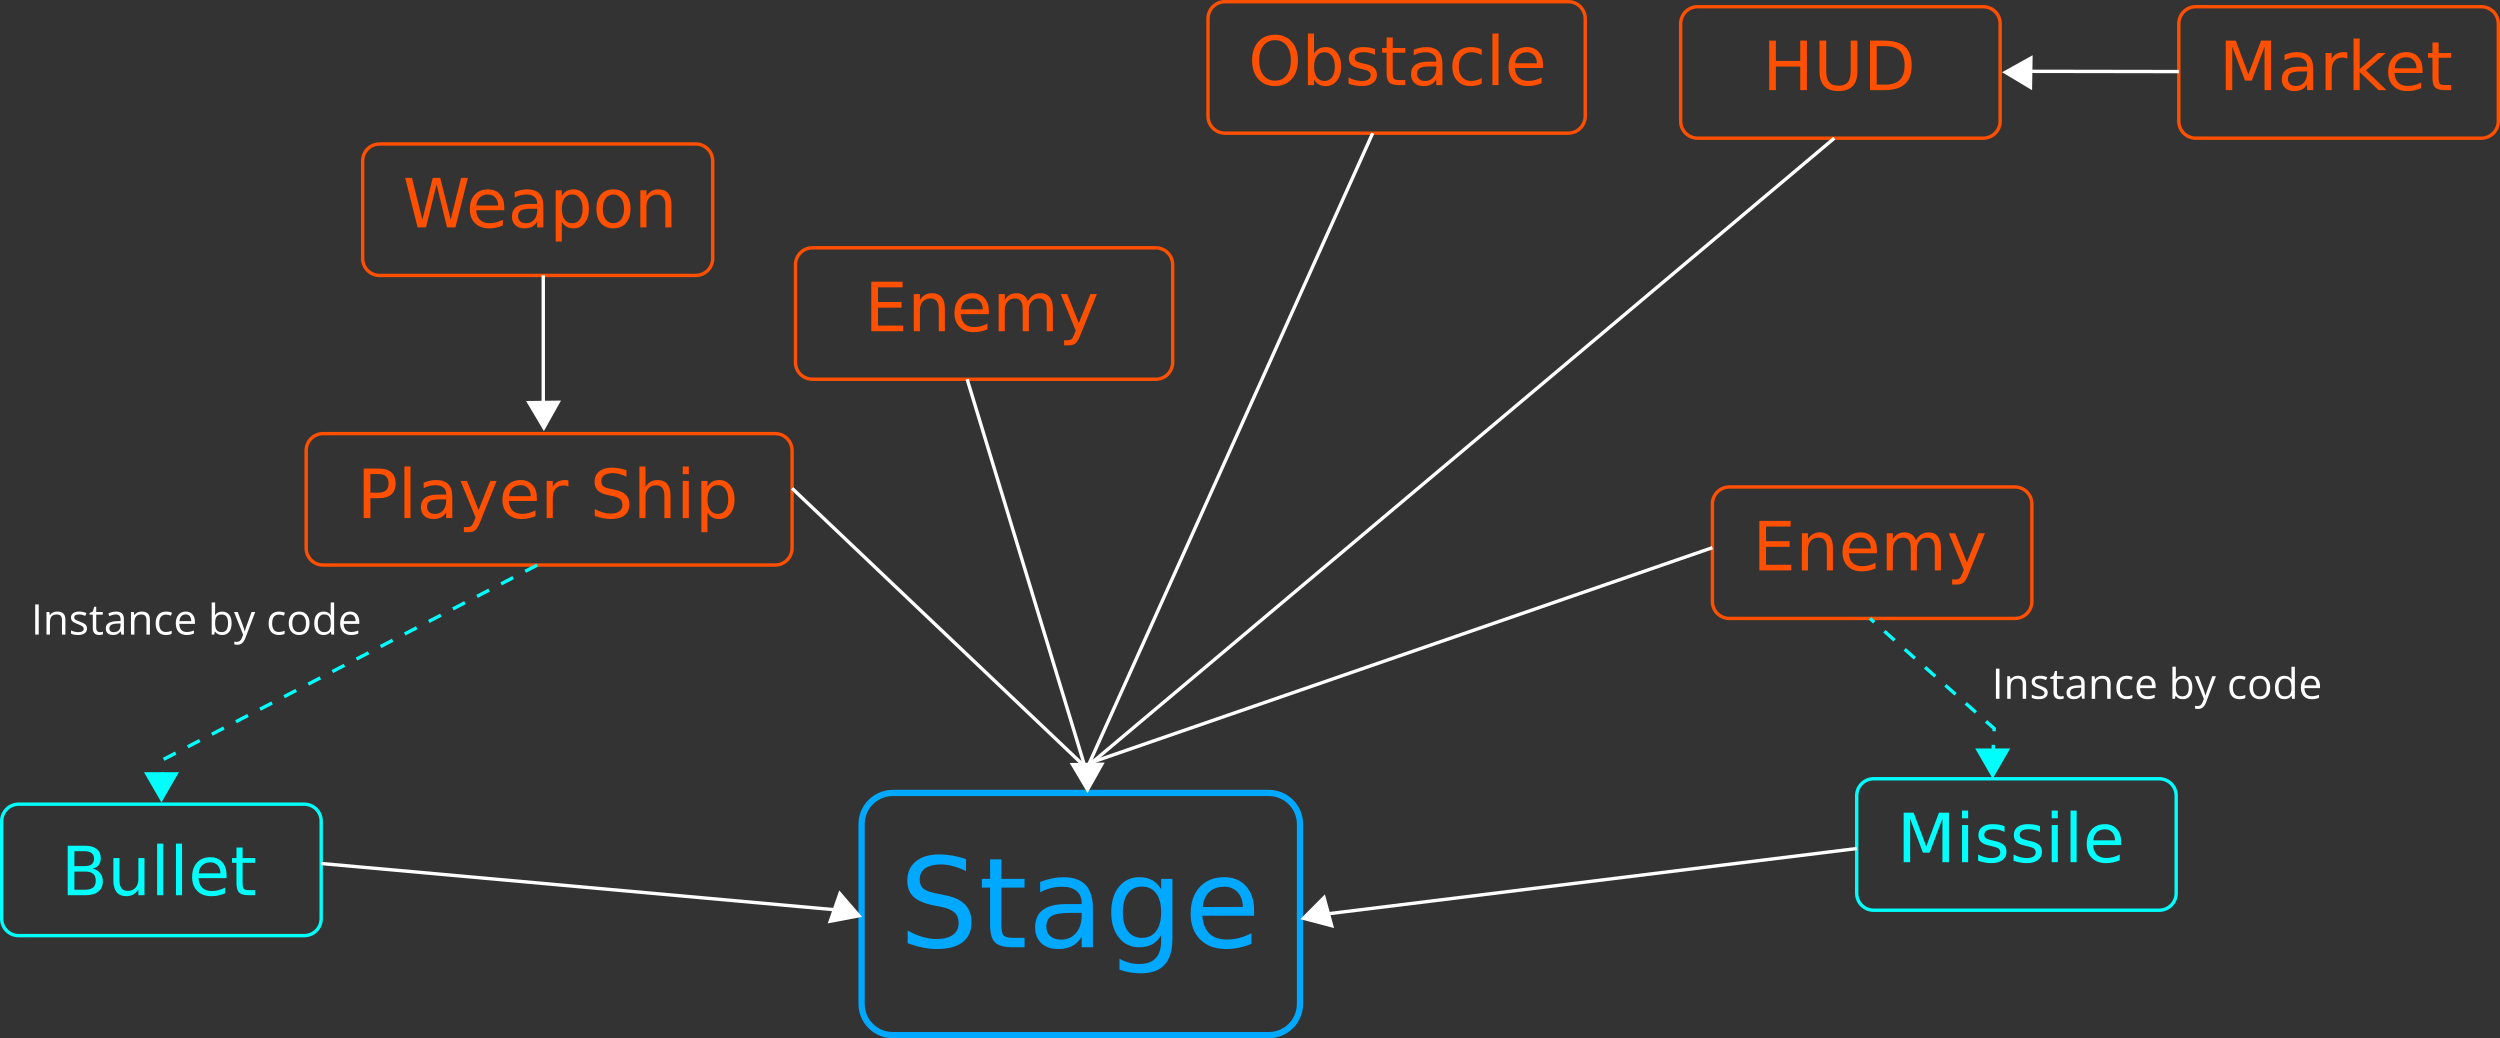 <?xml version="1.0" encoding="UTF-8" standalone="no"?>
<!-- Created with Inkscape (http://www.inkscape.org/) -->

<svg
   xmlns:dc="http://purl.org/dc/elements/1.1/"
   xmlns:cc="http://creativecommons.org/ns#"
   xmlns:rdf="http://www.w3.org/1999/02/22-rdf-syntax-ns#"
   xmlns:svg="http://www.w3.org/2000/svg"
   xmlns="http://www.w3.org/2000/svg"
   xmlns:sodipodi="http://sodipodi.sourceforge.net/DTD/sodipodi-0.dtd"
   xmlns:inkscape="http://www.inkscape.org/namespaces/inkscape"
   width="415.5mm"
   height="172.558mm"
   viewBox="0 0 1472.244 611.427"
   id="svg9282"
   version="1.1"
   inkscape:version="0.91 r13725"
   sodipodi:docname="scenes-03.svg">
  <rect x="0" y="0" width="1472.244" height="611.427" fill="#333333" stroke="none"/>
  <defs
     id="defs9284">
    <marker
       inkscape:isstock="true"
       style="overflow:visible"
       id="marker6215-0"
       refX="0"
       refY="0"
       orient="auto"
       inkscape:stockid="Arrow2Mend">
      <path
         transform="scale(-0.6,-0.6)"
         d="M 8.719,4.034 -2.207,0.016 8.719,-4.002 c -1.745,2.372 -1.735,5.617 -6e-7,8.035 z"
         style="fill:#ffffff;fill-opacity:1;fill-rule:evenodd;stroke:#ffffff;stroke-width:0.625;stroke-linejoin:round;stroke-opacity:1"
         id="path6217-6"
         inkscape:connector-curvature="0" />
    </marker>
  </defs>
  <sodipodi:namedview
     id="base"
     pagecolor="#ffffff"
     bordercolor="#666666"
     borderopacity="1.0"
     inkscape:pageopacity="0.0"
     inkscape:pageshadow="2"
     inkscape:zoom="3.2075928"
     inkscape:cx="725.88076"
     inkscape:cy="60.909301"
     inkscape:document-units="px"
     inkscape:current-layer="layer1"
     showgrid="false"
     fit-margin-top="0"
     fit-margin-left="0"
     fit-margin-right="0"
     fit-margin-bottom="0"
     inkscape:window-width="1366"
     inkscape:window-height="713"
     inkscape:window-x="0"
     inkscape:window-y="27"
     inkscape:window-maximized="1"
     inkscape:snap-bbox="true"
     inkscape:bbox-paths="true"
     inkscape:bbox-nodes="true"
     inkscape:snap-bbox-midpoints="true"
     inkscape:snap-bbox-edge-midpoints="true"
     inkscape:object-paths="true"
     inkscape:snap-intersection-paths="true"
     inkscape:object-nodes="true"
     inkscape:snap-smooth-nodes="true" />
  <g
     inkscape:label="Layer 1"
     inkscape:groupmode="layer"
     id="layer1"
     transform="translate(620.029,-240.669)">
    <path
       style="opacity:1;fill:none;fill-opacity:0.992;stroke:#00a8ff;stroke-width:3.684;stroke-linecap:round;stroke-linejoin:round;stroke-miterlimit:4;stroke-dasharray:none;stroke-dashoffset:200;stroke-opacity:1"
       d="m -94.218,707.641 221.333,0 c 10.206,0 18.422,8.216 18.422,18.422 l 0,105.768 c 0,10.206 -8.216,18.422 -18.422,18.422 l -221.333,0 c -10.206,0 -18.422,-8.216 -18.422,-18.422 l 0,-105.768 c 0,-10.206 8.216,-18.422 18.422,-18.422 z"
       id="rect5600-0"
       inkscape:connector-curvature="0" />
    <g
       transform="matrix(1.842,0,0,1.842,-504.035,-203.919)"
       style="font-style:normal;font-weight:normal;font-size:40px;line-height:224%;font-family:sans-serif;letter-spacing:11.77px;word-spacing:0px;fill:#00a8ff;fill-opacity:1;stroke:none;stroke-width:1px;stroke-linecap:butt;stroke-linejoin:miter;stroke-opacity:1"
       id="flowRoot10755">
      <path
         d="m 245.873,516.008 0,3.848 q -2.246,-1.074 -4.238,-1.602 -1.992,-0.527 -3.848,-0.527 -3.223,0 -4.98,1.25 -1.738,1.25 -1.738,3.555 0,1.934 1.152,2.93 1.172,0.977 4.414,1.582 l 2.383,0.488 q 4.414,0.84 6.504,2.969 2.109,2.109 2.109,5.664 0,4.238 -2.852,6.426 -2.832,2.188 -8.32,2.188 -2.07,0 -4.414,-0.469 -2.324,-0.469 -4.824,-1.387 l 0,-4.062 q 2.402,1.348 4.707,2.031 2.305,0.684 4.531,0.684 3.379,0 5.215,-1.328 1.836,-1.328 1.836,-3.789 0,-2.148 -1.328,-3.359 -1.309,-1.211 -4.316,-1.816 l -2.402,-0.469 q -4.414,-0.879 -6.387,-2.754 -1.973,-1.875 -1.973,-5.215 0,-3.867 2.715,-6.094 2.734,-2.227 7.52,-2.227 2.051,0 4.18,0.371 2.129,0.371 4.355,1.113 z"
         style="line-height:224%;letter-spacing:0px;fill:#00a8ff;fill-opacity:1"
         id="path11401" />
      <path
         d="m 257.182,516.125 0,6.211 7.402,0 0,2.793 -7.402,0 0,11.875 q 0,2.676 0.723,3.438 0.742,0.762 2.988,0.762 l 3.691,0 0,3.008 -3.691,0 q -4.16,0 -5.742,-1.543 -1.582,-1.562 -1.582,-5.664 l 0,-11.875 -2.637,0 0,-2.793 2.637,0 0,-6.211 3.613,0 z"
         style="line-height:224%;letter-spacing:0px;fill:#00a8ff;fill-opacity:1"
         id="path11403" />
      <path
         d="m 279.271,533.215 q -4.355,0 -6.035,0.996 -1.68,0.996 -1.68,3.398 0,1.914 1.25,3.047 1.27,1.113 3.438,1.113 2.988,0 4.785,-2.109 1.816,-2.129 1.816,-5.645 l 0,-0.801 -3.574,0 z m 7.168,-1.484 0,12.48 -3.594,0 0,-3.32 q -1.23,1.992 -3.066,2.949 -1.836,0.938 -4.492,0.938 -3.359,0 -5.352,-1.875 -1.973,-1.895 -1.973,-5.059 0,-3.691 2.461,-5.566 2.48,-1.875 7.383,-1.875 l 5.039,0 0,-0.352 q 0,-2.48 -1.641,-3.828 -1.621,-1.367 -4.57,-1.367 -1.875,0 -3.652,0.449 -1.777,0.449 -3.418,1.348 l 0,-3.32 q 1.973,-0.762 3.828,-1.133 1.855,-0.391 3.613,-0.391 4.746,0 7.09,2.461 2.344,2.461 2.344,7.461 z"
         style="line-height:224%;letter-spacing:0px;fill:#00a8ff;fill-opacity:1"
         id="path11405" />
      <path
         d="m 308.256,533.019 q 0,-3.906 -1.621,-6.055 -1.602,-2.148 -4.512,-2.148 -2.891,0 -4.512,2.148 -1.602,2.148 -1.602,6.055 0,3.887 1.602,6.035 1.621,2.148 4.512,2.148 2.91,0 4.512,-2.148 1.621,-2.148 1.621,-6.035 z m 3.594,8.477 q 0,5.586 -2.48,8.301 -2.48,2.734 -7.598,2.734 -1.895,0 -3.574,-0.293 -1.68,-0.273 -3.262,-0.859 l 0,-3.496 q 1.582,0.859 3.125,1.27 1.543,0.41 3.145,0.41 3.535,0 5.293,-1.855 1.758,-1.836 1.758,-5.566 l 0,-1.777 q -1.113,1.934 -2.852,2.891 -1.738,0.957 -4.16,0.957 -4.023,0 -6.484,-3.066 -2.461,-3.066 -2.461,-8.125 0,-5.078 2.461,-8.145 2.461,-3.066 6.484,-3.066 2.422,0 4.16,0.957 1.738,0.957 2.852,2.891 l 0,-3.32 3.594,0 0,19.16 z"
         style="line-height:224%;letter-spacing:0px;fill:#00a8ff;fill-opacity:1"
         id="path11407" />
      <path
         d="m 337.963,532.375 0,1.758 -16.523,0 q 0.234,3.711 2.227,5.664 2.012,1.934 5.586,1.934 2.07,0 4.004,-0.508 1.953,-0.508 3.867,-1.523 l 0,3.398 q -1.934,0.82 -3.965,1.25 -2.031,0.43 -4.121,0.43 -5.234,0 -8.301,-3.047 -3.047,-3.047 -3.047,-8.242 0,-5.371 2.891,-8.516 2.91,-3.164 7.832,-3.164 4.414,0 6.973,2.852 2.578,2.832 2.578,7.715 z m -3.594,-1.055 q -0.039,-2.949 -1.66,-4.707 -1.602,-1.758 -4.258,-1.758 -3.008,0 -4.824,1.699 -1.797,1.699 -2.07,4.785 l 12.812,-0.019 z"
         style="line-height:224%;letter-spacing:0px;fill:#00a8ff;fill-opacity:1"
         id="path11409" />
    </g>
    <path
       sodipodi:nodetypes="sssssssss"
       style="opacity:1;fill:none;fill-opacity:0.992;stroke:#ff4f00;stroke-width:2;stroke-linecap:round;stroke-linejoin:round;stroke-miterlimit:4;stroke-dasharray:none;stroke-dashoffset:200;stroke-opacity:1"
       d="m 398.395,527.455 168.146,0 c 5.54,0 10,4.46 10,10 l 0,57.414 c 0,5.54 -4.46,10 -10,10 l -168.146,0 c -5.54,0 -10,-4.46 -10,-10 l 0,-57.414 c 0,-5.54 4.46,-10 10,-10 z"
       id="rect5600-0-2"
       inkscape:connector-curvature="0" />
    <g
       transform="translate(187.65,32.371)"
       style="font-style:normal;font-weight:normal;font-size:40px;line-height:224%;font-family:sans-serif;letter-spacing:11.77px;word-spacing:0px;fill:#ff4f00;fill-opacity:1;stroke:none;stroke-width:1px;stroke-linecap:butt;stroke-linejoin:miter;stroke-opacity:1"
       id="flowRoot10755-0">
      <path
         d="m 228.393,515.051 18.438,0 0,3.32 -14.492,0 0,8.633 13.887,0 0,3.32 -13.887,0 0,10.566 14.844,0 0,3.32 -18.789,0 0,-29.16 z"
         style="line-height:224%;letter-spacing:0px;fill:#ff4f00;fill-opacity:1"
         id="path11390" />
      <path
         d="m 271.732,531.008 0,13.203 -3.594,0 0,-13.086 q 0,-3.105 -1.211,-4.648 -1.211,-1.543 -3.633,-1.543 -2.91,0 -4.59,1.855 -1.68,1.855 -1.68,5.059 l 0,12.363 -3.613,0 0,-21.875 3.613,0 0,3.398 q 1.289,-1.973 3.027,-2.949 1.758,-0.977 4.043,-0.977 3.77,0 5.703,2.344 1.934,2.324 1.934,6.855 z"
         style="line-height:224%;letter-spacing:0px;fill:#ff4f00;fill-opacity:1"
         id="path11392" />
      <path
         d="m 297.65,532.375 0,1.758 -16.523,0 q 0.234,3.711 2.227,5.664 2.012,1.934 5.586,1.934 2.07,0 4.004,-0.508 1.953,-0.508 3.867,-1.523 l 0,3.398 q -1.934,0.82 -3.965,1.25 -2.031,0.43 -4.121,0.43 -5.234,0 -8.301,-3.047 -3.047,-3.047 -3.047,-8.242 0,-5.371 2.891,-8.516 2.91,-3.164 7.832,-3.164 4.414,0 6.973,2.852 2.578,2.832 2.578,7.715 z m -3.594,-1.055 q -0.039,-2.949 -1.66,-4.707 -1.602,-1.758 -4.258,-1.758 -3.008,0 -4.824,1.699 -1.797,1.699 -2.07,4.785 l 12.812,-0.019 z"
         style="line-height:224%;letter-spacing:0px;fill:#ff4f00;fill-opacity:1"
         id="path11394" />
      <path
         d="m 320.58,526.535 q 1.348,-2.422 3.223,-3.574 1.875,-1.152 4.414,-1.152 3.418,0 5.273,2.402 1.855,2.383 1.855,6.797 l 0,13.203 -3.613,0 0,-13.086 q 0,-3.145 -1.113,-4.668 -1.113,-1.523 -3.398,-1.523 -2.793,0 -4.414,1.855 -1.621,1.855 -1.621,5.059 l 0,12.363 -3.613,0 0,-13.086 q 0,-3.164 -1.113,-4.668 -1.113,-1.523 -3.438,-1.523 -2.754,0 -4.375,1.875 -1.621,1.855 -1.621,5.039 l 0,12.363 -3.613,0 0,-21.875 3.613,0 0,3.398 q 1.23,-2.012 2.949,-2.969 1.719,-0.957 4.082,-0.957 2.383,0 4.043,1.211 1.68,1.211 2.48,3.516 z"
         style="line-height:224%;letter-spacing:0px;fill:#ff4f00;fill-opacity:1"
         id="path11396" />
      <path
         d="m 351.635,546.242 q -1.523,3.906 -2.969,5.098 -1.445,1.191 -3.867,1.191 l -2.871,0 0,-3.008 2.109,0 q 1.484,0 2.305,-0.703 0.82,-0.703 1.816,-3.32 l 0.645,-1.641 -8.848,-21.523 3.809,0 6.836,17.109 6.836,-17.109 3.809,0 -9.609,23.906 z"
         style="line-height:224%;letter-spacing:0px;fill:#ff4f00;fill-opacity:1"
         id="path11398" />
    </g>
    <path
       sodipodi:nodetypes="sssssssss"
       style="opacity:1;fill:none;fill-opacity:0.992;stroke:#00fffc;stroke-width:2;stroke-linecap:round;stroke-linejoin:round;stroke-miterlimit:4;stroke-dasharray:none;stroke-dashoffset:200;stroke-opacity:1"
       d="m 483.379,699.283 168.146,0 c 5.54,0 10,4.46 10,10 l 0,57.414 c 0,5.54 -4.46,10 -10,10 l -168.146,0 c -5.54,0 -10,-4.46 -10,-10 l 0,-57.414 c 0,-5.54 4.46,-10 10,-10 z"
       id="rect5600-0-2-6"
       inkscape:connector-curvature="0" />
    <g
       transform="translate(272.634,204.199)"
       style="font-style:normal;font-weight:normal;font-size:40px;line-height:224%;font-family:sans-serif;letter-spacing:11.77px;word-spacing:0px;fill:#00fffc;fill-opacity:1;stroke:none;stroke-width:1px;stroke-linecap:butt;stroke-linejoin:miter;stroke-opacity:1"
       id="flowRoot10755-0-6">
      <path
         d="m 228.393,515.051 5.879,0 7.441,19.844 7.48,-19.844 5.879,0 0,29.16 -3.848,0 0,-25.605 -7.52,20 -3.965,0 -7.52,-20 0,25.605 -3.828,0 0,-29.16 z"
         style="line-height:224%;letter-spacing:0px;fill:#00fffc;fill-opacity:1"
         id="path11341" />
      <path
         d="m 262.768,522.336 3.594,0 0,21.875 -3.594,0 0,-21.875 z m 0,-8.516 3.594,0 0,4.551 -3.594,0 0,-4.551 z"
         style="line-height:224%;letter-spacing:0px;fill:#00fffc;fill-opacity:1"
         id="path11343" />
      <path
         d="m 287.807,522.98 0,3.398 q -1.523,-0.781 -3.164,-1.172 -1.641,-0.391 -3.398,-0.391 -2.676,0 -4.023,0.82 -1.328,0.82 -1.328,2.461 0,1.25 0.957,1.973 0.957,0.703 3.848,1.348 l 1.23,0.273 q 3.828,0.82 5.43,2.324 1.621,1.484 1.621,4.16 0,3.047 -2.422,4.824 -2.402,1.777 -6.621,1.777 -1.758,0 -3.672,-0.352 -1.895,-0.332 -4.004,-1.016 l 0,-3.711 q 1.992,1.035 3.926,1.562 1.934,0.508 3.828,0.508 2.539,0 3.906,-0.859 1.367,-0.879 1.367,-2.461 0,-1.465 -0.996,-2.246 -0.977,-0.781 -4.316,-1.504 l -1.25,-0.293 q -3.34,-0.703 -4.824,-2.148 -1.484,-1.465 -1.484,-4.004 0,-3.086 2.188,-4.766 2.188,-1.68 6.211,-1.68 1.992,0 3.75,0.293 1.758,0.293 3.242,0.879 z"
         style="line-height:224%;letter-spacing:0px;fill:#00fffc;fill-opacity:1"
         id="path11345" />
      <path
         d="m 308.666,522.98 0,3.398 q -1.523,-0.781 -3.164,-1.172 -1.641,-0.391 -3.398,-0.391 -2.676,0 -4.023,0.82 -1.328,0.82 -1.328,2.461 0,1.25 0.957,1.973 0.957,0.703 3.848,1.348 l 1.23,0.273 q 3.828,0.82 5.43,2.324 1.621,1.484 1.621,4.16 0,3.047 -2.422,4.824 -2.402,1.777 -6.621,1.777 -1.758,0 -3.672,-0.352 -1.895,-0.332 -4.004,-1.016 l 0,-3.711 q 1.992,1.035 3.926,1.562 1.934,0.508 3.828,0.508 2.539,0 3.906,-0.859 1.367,-0.879 1.367,-2.461 0,-1.465 -0.996,-2.246 -0.977,-0.781 -4.316,-1.504 l -1.25,-0.293 q -3.34,-0.703 -4.824,-2.148 -1.484,-1.465 -1.484,-4.004 0,-3.086 2.188,-4.766 2.188,-1.68 6.211,-1.68 1.992,0 3.75,0.293 1.758,0.293 3.242,0.879 z"
         style="line-height:224%;letter-spacing:0px;fill:#00fffc;fill-opacity:1"
         id="path11347" />
      <path
         d="m 315.58,522.336 3.594,0 0,21.875 -3.594,0 0,-21.875 z m 0,-8.516 3.594,0 0,4.551 -3.594,0 0,-4.551 z"
         style="line-height:224%;letter-spacing:0px;fill:#00fffc;fill-opacity:1"
         id="path11349" />
      <path
         d="m 326.674,513.82 3.594,0 0,30.391 -3.594,0 0,-30.391 z"
         style="line-height:224%;letter-spacing:0px;fill:#00fffc;fill-opacity:1"
         id="path11351" />
      <path
         d="m 356.479,532.375 0,1.758 -16.523,0 q 0.234,3.711 2.227,5.664 2.012,1.934 5.586,1.934 2.07,0 4.004,-0.508 1.953,-0.508 3.867,-1.523 l 0,3.398 q -1.934,0.82 -3.965,1.25 -2.031,0.43 -4.121,0.43 -5.234,0 -8.301,-3.047 -3.047,-3.047 -3.047,-8.242 0,-5.371 2.891,-8.516 2.91,-3.164 7.832,-3.164 4.414,0 6.973,2.852 2.578,2.832 2.578,7.715 z m -3.594,-1.055 q -0.039,-2.949 -1.66,-4.707 -1.602,-1.758 -4.258,-1.758 -3.008,0 -4.824,1.699 -1.797,1.699 -2.07,4.785 l 12.812,-0.019 z"
         style="line-height:224%;letter-spacing:0px;fill:#00fffc;fill-opacity:1"
         id="path11353" />
    </g>
    <path
       sodipodi:nodetypes="sssssssss"
       style="opacity:1;fill:none;fill-opacity:0.992;stroke:#ff4f00;stroke-width:2;stroke-linecap:round;stroke-linejoin:round;stroke-miterlimit:4;stroke-dasharray:none;stroke-dashoffset:200;stroke-opacity:1"
       d="m 673.069,244.625 168.146,0 c 5.54,0 10,4.46 10,10 l 0,57.414 c 0,5.54 -4.46,10 -10,10 l -168.146,0 c -5.54,0 -10,-4.46 -10,-10 l 0,-57.414 c 0,-5.54 4.46,-10 10,-10 z"
       id="rect5600-0-2-4"
       inkscape:connector-curvature="0" />
    <g
       transform="translate(462.323,-250.459)"
       style="font-style:normal;font-weight:normal;font-size:40px;line-height:224%;font-family:sans-serif;letter-spacing:11.77px;word-spacing:0px;fill:#ff4f00;fill-opacity:1;stroke:none;stroke-width:1px;stroke-linecap:butt;stroke-linejoin:miter;stroke-opacity:1"
       id="flowRoot10755-0-8">
      <path
         d="m 228.393,515.051 5.879,0 7.441,19.844 7.48,-19.844 5.879,0 0,29.16 -3.848,0 0,-25.605 -7.52,20 -3.965,0 -7.52,-20 0,25.605 -3.828,0 0,-29.16 z"
         style="line-height:224%;letter-spacing:0px;fill:#ff4f00;fill-opacity:1"
         id="path11280" />
      <path
         d="m 272.709,533.215 q -4.355,0 -6.035,0.996 -1.68,0.996 -1.68,3.398 0,1.914 1.25,3.047 1.27,1.113 3.438,1.113 2.988,0 4.785,-2.109 1.816,-2.129 1.816,-5.645 l 0,-0.801 -3.574,0 z m 7.168,-1.484 0,12.48 -3.594,0 0,-3.32 q -1.23,1.992 -3.066,2.949 -1.836,0.938 -4.492,0.938 -3.359,0 -5.352,-1.875 -1.973,-1.895 -1.973,-5.059 0,-3.691 2.461,-5.566 2.48,-1.875 7.383,-1.875 l 5.039,0 0,-0.352 q 0,-2.48 -1.641,-3.828 -1.621,-1.367 -4.57,-1.367 -1.875,0 -3.652,0.449 -1.777,0.449 -3.418,1.348 l 0,-3.32 q 1.973,-0.762 3.828,-1.133 1.855,-0.391 3.613,-0.391 4.746,0 7.09,2.461 2.344,2.461 2.344,7.461 z"
         style="line-height:224%;letter-spacing:0px;fill:#ff4f00;fill-opacity:1"
         id="path11282" />
      <path
         d="m 299.975,525.695 q -0.605,-0.352 -1.328,-0.508 -0.703,-0.176 -1.562,-0.176 -3.047,0 -4.688,1.992 -1.621,1.973 -1.621,5.684 l 0,11.523 -3.613,0 0,-21.875 3.613,0 0,3.398 q 1.133,-1.992 2.949,-2.949 1.816,-0.977 4.414,-0.977 0.371,0 0.82,0.059 0.449,0.039 0.996,0.137 l 0.019,3.691 z"
         style="line-height:224%;letter-spacing:0px;fill:#ff4f00;fill-opacity:1"
         id="path11284" />
      <path
         d="m 303.646,513.82 3.613,0 0,17.949 10.723,-9.434 4.59,0 -11.602,10.234 12.09,11.641 -4.688,0 -11.113,-10.684 0,10.684 -3.613,0 0,-30.391 z"
         style="line-height:224%;letter-spacing:0px;fill:#ff4f00;fill-opacity:1"
         id="path11286" />
      <path
         d="m 344.291,532.375 0,1.758 -16.523,0 q 0.234,3.711 2.227,5.664 2.012,1.934 5.586,1.934 2.07,0 4.004,-0.508 1.953,-0.508 3.867,-1.523 l 0,3.398 q -1.934,0.82 -3.965,1.25 -2.031,0.43 -4.121,0.43 -5.234,0 -8.301,-3.047 -3.047,-3.047 -3.047,-8.242 0,-5.371 2.891,-8.516 2.91,-3.164 7.832,-3.164 4.414,0 6.973,2.852 2.578,2.832 2.578,7.715 z m -3.594,-1.055 q -0.039,-2.949 -1.66,-4.707 -1.602,-1.758 -4.258,-1.758 -3.008,0 -4.824,1.699 -1.797,1.699 -2.07,4.785 l 12.812,-0.019 z"
         style="line-height:224%;letter-spacing:0px;fill:#ff4f00;fill-opacity:1"
         id="path11288" />
      <path
         d="m 353.744,516.125 0,6.211 7.402,0 0,2.793 -7.402,0 0,11.875 q 0,2.676 0.723,3.438 0.742,0.762 2.988,0.762 l 3.691,0 0,3.008 -3.691,0 q -4.16,0 -5.742,-1.543 -1.582,-1.562 -1.582,-5.664 l 0,-11.875 -2.637,0 0,-2.793 2.637,0 0,-6.211 3.613,0 z"
         style="line-height:224%;letter-spacing:0px;fill:#ff4f00;fill-opacity:1"
         id="path11290" />
    </g>
    <path
       sodipodi:nodetypes="sssssssss"
       style="opacity:1;fill:none;fill-opacity:0.992;stroke:#ff4f00;stroke-width:2;stroke-linecap:round;stroke-linejoin:round;stroke-miterlimit:4;stroke-dasharray:none;stroke-dashoffset:200;stroke-opacity:1"
       d="m 379.715,244.625 168.146,0 c 5.54,0 10,4.46 10,10 l 0,57.414 c 0,5.54 -4.46,10 -10,10 l -168.146,0 c -5.54,0 -10,-4.46 -10,-10 l 0,-57.414 c 0,-5.54 4.46,-10 10,-10 z"
       id="rect5600-0-2-2"
       inkscape:connector-curvature="0" />
    <g
       transform="translate(193.452,-250.459)"
       style="font-style:normal;font-weight:normal;font-size:40px;line-height:224%;font-family:sans-serif;letter-spacing:11.77px;word-spacing:0px;fill:#ff4f00;fill-opacity:1;stroke:none;stroke-width:1px;stroke-linecap:butt;stroke-linejoin:miter;stroke-opacity:1"
       id="flowRoot10755-0-2">
      <path
         d="m 228.393,515.051 3.945,0 0,11.953 14.336,0 0,-11.953 3.945,0 0,29.16 -3.945,0 0,-13.887 -14.336,0 0,13.887 -3.945,0 0,-29.16 z"
         style="line-height:224%;letter-spacing:0px;fill:#ff4f00;fill-opacity:1"
         id="path11293" />
      <path
         d="m 258.021,515.051 3.965,0 0,17.715 q 0,4.688 1.699,6.758 1.699,2.051 5.508,2.051 3.789,0 5.488,-2.051 1.699,-2.07 1.699,-6.758 l 0,-17.715 3.965,0 0,18.203 q 0,5.703 -2.832,8.613 -2.812,2.91 -8.32,2.91 -5.527,0 -8.359,-2.91 -2.812,-2.91 -2.812,-8.613 l 0,-18.203 z"
         style="line-height:224%;letter-spacing:0px;fill:#ff4f00;fill-opacity:1"
         id="path11295" />
      <path
         d="m 291.713,518.293 0,22.676 4.766,0 q 6.035,0 8.828,-2.734 2.812,-2.734 2.812,-8.633 0,-5.859 -2.812,-8.574 -2.793,-2.734 -8.828,-2.734 l -4.766,0 z m -3.945,-3.242 8.105,0 q 8.477,0 12.441,3.535 3.965,3.516 3.965,11.016 0,7.539 -3.984,11.074 -3.984,3.535 -12.422,3.535 l -8.105,0 0,-29.16 z"
         style="line-height:224%;letter-spacing:0px;fill:#ff4f00;fill-opacity:1"
         id="path11297" />
    </g>
    <path
       sodipodi:nodetypes="sssssssss"
       style="opacity:1;fill:none;fill-opacity:0.992;stroke:#ff4f00;stroke-width:2;stroke-linecap:round;stroke-linejoin:round;stroke-miterlimit:4;stroke-dasharray:none;stroke-dashoffset:200;stroke-opacity:1"
       d="m 101.361,241.669 202.146,0 c 5.54,0 10,4.46 10,10 l 0,57.414 c 0,5.54 -4.46,10 -10,10 l -202.146,0 c -5.54,0 -10,-4.46 -10,-10 l 0,-57.414 c 0,-5.54 4.46,-10 10,-10 z"
       id="rect5600-0-2-5"
       inkscape:connector-curvature="0" />
    <g
       transform="translate(-109.384,-253.415)"
       style="font-style:normal;font-weight:normal;font-size:40px;line-height:224%;font-family:sans-serif;letter-spacing:11.77px;word-spacing:0px;fill:#ff4f00;fill-opacity:1;stroke:none;stroke-width:1px;stroke-linecap:butt;stroke-linejoin:miter;stroke-opacity:1"
       id="flowRoot10755-0-9">
      <path
         d="m 240.229,517.726 q -4.297,0 -6.836,3.203 -2.52,3.203 -2.52,8.73 0,5.508 2.52,8.711 2.539,3.203 6.836,3.203 4.297,0 6.797,-3.203 2.52,-3.203 2.52,-8.711 0,-5.527 -2.52,-8.73 -2.5,-3.203 -6.797,-3.203 z m 0,-3.203 q 6.133,0 9.805,4.121 3.672,4.102 3.672,11.016 0,6.895 -3.672,11.016 -3.672,4.102 -9.805,4.102 -6.152,0 -9.844,-4.102 -3.672,-4.102 -3.672,-11.016 0,-6.914 3.672,-11.016 3.691,-4.121 9.844,-4.121 z"
         style="line-height:224%;letter-spacing:0px;fill:#ff4f00;fill-opacity:1"
         id="path11300" />
      <path
         d="m 275.424,533.293 q 0,-3.965 -1.641,-6.211 -1.621,-2.266 -4.473,-2.266 -2.852,0 -4.492,2.266 -1.621,2.246 -1.621,6.211 0,3.965 1.621,6.23 1.641,2.246 4.492,2.246 2.852,0 4.473,-2.246 1.641,-2.266 1.641,-6.23 z m -12.227,-7.637 q 1.133,-1.953 2.852,-2.891 1.738,-0.957 4.141,-0.957 3.984,0 6.465,3.164 2.5,3.164 2.5,8.32 0,5.156 -2.5,8.32 -2.48,3.164 -6.465,3.164 -2.402,0 -4.141,-0.938 -1.719,-0.957 -2.852,-2.91 l 0,3.281 -3.613,0 0,-30.391 3.613,0 0,11.836 z"
         style="line-height:224%;letter-spacing:0px;fill:#ff4f00;fill-opacity:1"
         id="path11302" />
      <path
         d="m 299.057,522.98 0,3.398 q -1.523,-0.781 -3.164,-1.172 -1.641,-0.391 -3.398,-0.391 -2.676,0 -4.023,0.82 -1.328,0.82 -1.328,2.461 0,1.25 0.957,1.973 0.957,0.703 3.848,1.348 l 1.23,0.273 q 3.828,0.82 5.43,2.324 1.621,1.484 1.621,4.16 0,3.047 -2.422,4.824 -2.402,1.777 -6.621,1.777 -1.758,0 -3.672,-0.352 -1.895,-0.332 -4.004,-1.016 l 0,-3.711 q 1.992,1.035 3.926,1.562 1.934,0.508 3.828,0.508 2.539,0 3.906,-0.859 1.367,-0.879 1.367,-2.461 0,-1.465 -0.996,-2.246 -0.977,-0.781 -4.316,-1.504 l -1.25,-0.293 q -3.34,-0.703 -4.824,-2.148 -1.484,-1.465 -1.484,-4.004 0,-3.086 2.188,-4.766 2.188,-1.68 6.211,-1.68 1.992,0 3.75,0.293 1.758,0.293 3.242,0.879 z"
         style="line-height:224%;letter-spacing:0px;fill:#ff4f00;fill-opacity:1"
         id="path11304" />
      <path
         d="m 309.525,516.125 0,6.211 7.402,0 0,2.793 -7.402,0 0,11.875 q 0,2.676 0.723,3.438 0.742,0.762 2.988,0.762 l 3.691,0 0,3.008 -3.691,0 q -4.16,0 -5.742,-1.543 -1.582,-1.562 -1.582,-5.664 l 0,-11.875 -2.637,0 0,-2.793 2.637,0 0,-6.211 3.613,0 z"
         style="line-height:224%;letter-spacing:0px;fill:#ff4f00;fill-opacity:1"
         id="path11306" />
      <path
         d="m 331.615,533.215 q -4.355,0 -6.035,0.996 -1.68,0.996 -1.68,3.398 0,1.914 1.25,3.047 1.27,1.113 3.438,1.113 2.988,0 4.785,-2.109 1.816,-2.129 1.816,-5.645 l 0,-0.801 -3.574,0 z m 7.168,-1.484 0,12.48 -3.594,0 0,-3.32 q -1.23,1.992 -3.066,2.949 -1.836,0.938 -4.492,0.938 -3.359,0 -5.352,-1.875 -1.973,-1.895 -1.973,-5.059 0,-3.691 2.461,-5.566 2.48,-1.875 7.383,-1.875 l 5.039,0 0,-0.352 q 0,-2.48 -1.641,-3.828 -1.621,-1.367 -4.57,-1.367 -1.875,0 -3.652,0.449 -1.777,0.449 -3.418,1.348 l 0,-3.32 q 1.973,-0.762 3.828,-1.133 1.855,-0.391 3.613,-0.391 4.746,0 7.09,2.461 2.344,2.461 2.344,7.461 z"
         style="line-height:224%;letter-spacing:0px;fill:#ff4f00;fill-opacity:1"
         id="path11308" />
      <path
         d="m 361.947,523.176 0,3.359 q -1.523,-0.84 -3.066,-1.25 -1.523,-0.43 -3.086,-0.43 -3.496,0 -5.43,2.227 -1.934,2.207 -1.934,6.211 0,4.004 1.934,6.23 1.934,2.207 5.43,2.207 1.562,0 3.086,-0.41 1.543,-0.43 3.066,-1.27 l 0,3.32 q -1.504,0.703 -3.125,1.055 -1.602,0.352 -3.418,0.352 -4.941,0 -7.852,-3.105 -2.91,-3.105 -2.91,-8.379 0,-5.352 2.93,-8.418 2.949,-3.066 8.066,-3.066 1.66,0 3.242,0.352 1.582,0.332 3.066,1.016 z"
         style="line-height:224%;letter-spacing:0px;fill:#ff4f00;fill-opacity:1"
         id="path11310" />
      <path
         d="m 368.236,513.82 3.594,0 0,30.391 -3.594,0 0,-30.391 z"
         style="line-height:224%;letter-spacing:0px;fill:#ff4f00;fill-opacity:1"
         id="path11312" />
      <path
         d="m 398.041,532.375 0,1.758 -16.523,0 q 0.234,3.711 2.227,5.664 2.012,1.934 5.586,1.934 2.07,0 4.004,-0.508 1.953,-0.508 3.867,-1.523 l 0,3.398 q -1.934,0.82 -3.965,1.25 -2.031,0.43 -4.121,0.43 -5.234,0 -8.301,-3.047 -3.047,-3.047 -3.047,-8.242 0,-5.371 2.891,-8.516 2.91,-3.164 7.832,-3.164 4.414,0 6.973,2.852 2.578,2.832 2.578,7.715 z m -3.594,-1.055 q -0.039,-2.949 -1.66,-4.707 -1.602,-1.758 -4.258,-1.758 -3.008,0 -4.824,1.699 -1.797,1.699 -2.07,4.785 l 12.812,-0.019 z"
         style="line-height:224%;letter-spacing:0px;fill:#ff4f00;fill-opacity:1"
         id="path11314" />
    </g>
    <path
       inkscape:connector-curvature="0"
       id="path10927"
       d="m -396.466,325.452 186.146,0 c 5.54,0 10,4.46 10,10 l 0,57.414 c 0,5.54 -4.46,10 -10,10 l -186.146,0 c -5.54,0 -10,-4.46 -10,-10 l 0,-57.414 c 0,-5.54 4.46,-10 10,-10 z"
       style="opacity:1;fill:none;fill-opacity:0.992;stroke:#ff4f00;stroke-width:2;stroke-linecap:round;stroke-linejoin:round;stroke-miterlimit:4;stroke-dasharray:none;stroke-dashoffset:200;stroke-opacity:1"
       sodipodi:nodetypes="sssssssss" />
    <g
       transform="translate(-607.212,-169.632)"
       style="font-style:normal;font-weight:normal;font-size:40px;line-height:224%;font-family:sans-serif;letter-spacing:11.77px;word-spacing:0px;fill:#ff4f00;fill-opacity:1;stroke:none;stroke-width:1px;stroke-linecap:butt;stroke-linejoin:miter;stroke-opacity:1"
       id="flowRoot10929">
      <path
         d="m 225.795,515.051 3.984,0 6.133,24.648 6.113,-24.648 4.434,0 6.133,24.648 6.113,-24.648 4.004,0 -7.324,29.16 -4.961,0 -6.152,-25.312 -6.211,25.312 -4.961,0 -7.305,-29.16 z"
         style="line-height:224%;letter-spacing:0px;fill:#ff4f00;fill-opacity:1"
         id="path11317" />
      <path
         d="m 284.135,532.375 0,1.758 -16.523,0 q 0.234,3.711 2.227,5.664 2.012,1.934 5.586,1.934 2.07,0 4.004,-0.508 1.953,-0.508 3.867,-1.523 l 0,3.398 q -1.934,0.82 -3.965,1.25 -2.031,0.43 -4.121,0.43 -5.234,0 -8.301,-3.047 -3.047,-3.047 -3.047,-8.242 0,-5.371 2.891,-8.516 2.91,-3.164 7.832,-3.164 4.414,0 6.973,2.852 2.578,2.832 2.578,7.715 z m -3.594,-1.055 q -0.039,-2.949 -1.66,-4.707 -1.602,-1.758 -4.258,-1.758 -3.008,0 -4.824,1.699 -1.797,1.699 -2.07,4.785 l 12.812,-0.019 z"
         style="line-height:224%;letter-spacing:0px;fill:#ff4f00;fill-opacity:1"
         id="path11319" />
      <path
         d="m 299.975,533.215 q -4.355,0 -6.035,0.996 -1.68,0.996 -1.68,3.398 0,1.914 1.25,3.047 1.27,1.113 3.438,1.113 2.988,0 4.785,-2.109 1.816,-2.129 1.816,-5.645 l 0,-0.801 -3.574,0 z m 7.168,-1.484 0,12.48 -3.594,0 0,-3.32 q -1.23,1.992 -3.066,2.949 -1.836,0.938 -4.492,0.938 -3.359,0 -5.352,-1.875 -1.973,-1.895 -1.973,-5.059 0,-3.691 2.461,-5.566 2.48,-1.875 7.383,-1.875 l 5.039,0 0,-0.352 q 0,-2.48 -1.641,-3.828 -1.621,-1.367 -4.57,-1.367 -1.875,0 -3.652,0.449 -1.777,0.449 -3.418,1.348 l 0,-3.32 q 1.973,-0.762 3.828,-1.133 1.855,-0.391 3.613,-0.391 4.746,0 7.09,2.461 2.344,2.461 2.344,7.461 z"
         style="line-height:224%;letter-spacing:0px;fill:#ff4f00;fill-opacity:1"
         id="path11321" />
      <path
         d="m 318.041,540.929 0,11.602 -3.613,0 0,-30.195 3.613,0 0,3.32 q 1.133,-1.953 2.852,-2.891 1.738,-0.957 4.141,-0.957 3.984,0 6.465,3.164 2.5,3.164 2.5,8.32 0,5.156 -2.5,8.32 -2.48,3.164 -6.465,3.164 -2.402,0 -4.141,-0.938 -1.719,-0.957 -2.852,-2.91 z m 12.227,-7.637 q 0,-3.965 -1.641,-6.211 -1.621,-2.266 -4.473,-2.266 -2.852,0 -4.492,2.266 -1.621,2.246 -1.621,6.211 0,3.965 1.621,6.23 1.641,2.246 4.492,2.246 2.852,0 4.473,-2.246 1.641,-2.266 1.641,-6.23 z"
         style="line-height:224%;letter-spacing:0px;fill:#ff4f00;fill-opacity:1"
         id="path11323" />
      <path
         d="m 348.432,524.855 q -2.891,0 -4.57,2.266 -1.68,2.246 -1.68,6.172 0,3.926 1.66,6.191 1.68,2.246 4.59,2.246 2.871,0 4.551,-2.266 1.68,-2.266 1.68,-6.172 0,-3.887 -1.68,-6.152 -1.68,-2.285 -4.551,-2.285 z m 0,-3.047 q 4.688,0 7.363,3.047 2.676,3.047 2.676,8.438 0,5.371 -2.676,8.438 -2.676,3.047 -7.363,3.047 -4.707,0 -7.383,-3.047 -2.656,-3.066 -2.656,-8.438 0,-5.391 2.656,-8.438 2.676,-3.047 7.383,-3.047 z"
         style="line-height:224%;letter-spacing:0px;fill:#ff4f00;fill-opacity:1"
         id="path11325" />
      <path
         d="m 382.592,531.008 0,13.203 -3.594,0 0,-13.086 q 0,-3.105 -1.211,-4.648 -1.211,-1.543 -3.633,-1.543 -2.91,0 -4.59,1.855 -1.68,1.855 -1.68,5.059 l 0,12.363 -3.613,0 0,-21.875 3.613,0 0,3.398 q 1.289,-1.973 3.027,-2.949 1.758,-0.977 4.043,-0.977 3.77,0 5.703,2.344 1.934,2.324 1.934,6.855 z"
         style="line-height:224%;letter-spacing:0px;fill:#ff4f00;fill-opacity:1"
         id="path11327" />
    </g>
    <path
       inkscape:connector-curvature="0"
       id="path10939"
       d="m -609.029,714.248 168.146,0 c 5.54,0 10,4.46 10,10 l 0,57.414 c 0,5.54 -4.46,10 -10,10 l -168.146,0 c -5.54,0 -10,-4.46 -10,-10 l 0,-57.414 c 0,-5.54 4.46,-10 10,-10 z"
       style="opacity:1;fill:none;fill-opacity:0.992;stroke:#00fffc;stroke-width:2;stroke-linecap:round;stroke-linejoin:round;stroke-miterlimit:4;stroke-dasharray:none;stroke-dashoffset:200;stroke-opacity:1"
       sodipodi:nodetypes="sssssssss" />
    <g
       transform="translate(-808.554,223.656)"
       style="font-style:normal;font-weight:normal;font-size:40px;line-height:224%;font-family:sans-serif;letter-spacing:11.77px;word-spacing:0px;fill:#00fffc;fill-opacity:1;stroke:none;stroke-width:1px;stroke-linecap:butt;stroke-linejoin:miter;stroke-opacity:1"
       id="flowRoot10941">
      <path
         d="m 232.338,530.285 0,10.684 6.328,0 q 3.184,0 4.707,-1.309 1.543,-1.328 1.543,-4.043 0,-2.734 -1.543,-4.023 -1.523,-1.309 -4.707,-1.309 l -6.328,0 z m 0,-11.992 0,8.789 5.84,0 q 2.891,0 4.297,-1.074 1.426,-1.094 1.426,-3.32 0,-2.207 -1.426,-3.301 -1.406,-1.094 -4.297,-1.094 l -5.84,0 z m -3.945,-3.242 10.078,0 q 4.512,0 6.953,1.875 2.441,1.875 2.441,5.332 0,2.676 -1.25,4.258 -1.25,1.582 -3.672,1.973 2.91,0.625 4.512,2.617 1.621,1.973 1.621,4.941 0,3.906 -2.656,6.035 -2.656,2.129 -7.559,2.129 l -10.469,0 0,-29.16 z"
         style="line-height:224%;letter-spacing:0px;fill:#00fffc;fill-opacity:1"
         id="path11356" />
      <path
         d="m 255.287,535.578 0,-13.242 3.594,0 0,13.105 q 0,3.105 1.211,4.668 1.211,1.543 3.633,1.543 2.91,0 4.59,-1.855 1.699,-1.855 1.699,-5.059 l 0,-12.402 3.594,0 0,21.875 -3.594,0 0,-3.359 q -1.309,1.992 -3.047,2.969 -1.719,0.957 -4.004,0.957 -3.77,0 -5.723,-2.344 -1.953,-2.344 -1.953,-6.855 z m 9.043,-13.77 0,0 z"
         style="line-height:224%;letter-spacing:0px;fill:#00fffc;fill-opacity:1"
         id="path11358" />
      <path
         d="m 281.049,513.82 3.594,0 0,30.391 -3.594,0 0,-30.391 z"
         style="line-height:224%;letter-spacing:0px;fill:#00fffc;fill-opacity:1"
         id="path11360" />
      <path
         d="m 292.143,513.82 3.594,0 0,30.391 -3.594,0 0,-30.391 z"
         style="line-height:224%;letter-spacing:0px;fill:#00fffc;fill-opacity:1"
         id="path11362" />
      <path
         d="m 321.947,532.375 0,1.758 -16.523,0 q 0.234,3.711 2.227,5.664 2.012,1.934 5.586,1.934 2.07,0 4.004,-0.508 1.953,-0.508 3.867,-1.523 l 0,3.398 q -1.934,0.82 -3.965,1.25 -2.031,0.43 -4.121,0.43 -5.234,0 -8.301,-3.047 -3.047,-3.047 -3.047,-8.242 0,-5.371 2.891,-8.516 2.91,-3.164 7.832,-3.164 4.414,0 6.973,2.852 2.578,2.832 2.578,7.715 z m -3.594,-1.055 q -0.039,-2.949 -1.66,-4.707 -1.602,-1.758 -4.258,-1.758 -3.008,0 -4.824,1.699 -1.797,1.699 -2.07,4.785 l 12.812,-0.019 z"
         style="line-height:224%;letter-spacing:0px;fill:#00fffc;fill-opacity:1"
         id="path11364" />
      <path
         d="m 331.4,516.125 0,6.211 7.402,0 0,2.793 -7.402,0 0,11.875 q 0,2.676 0.723,3.438 0.742,0.762 2.988,0.762 l 3.691,0 0,3.008 -3.691,0 q -4.16,0 -5.742,-1.543 -1.582,-1.562 -1.582,-5.664 l 0,-11.875 -2.637,0 0,-2.793 2.637,0 0,-6.211 3.613,0 z"
         style="line-height:224%;letter-spacing:0px;fill:#00fffc;fill-opacity:1"
         id="path11366" />
    </g>
    <path
       sodipodi:nodetypes="sssssssss"
       style="opacity:1;fill:none;fill-opacity:0.992;stroke:#ff4f00;stroke-width:2;stroke-linecap:round;stroke-linejoin:round;stroke-miterlimit:4;stroke-dasharray:none;stroke-dashoffset:200;stroke-opacity:1"
       d="m -141.58,386.601 202.146,0 c 5.54,0 10,4.46 10,10 l 0,57.414 c 0,5.54 -4.46,10 -10,10 l -202.146,0 c -5.54,0 -10,-4.46 -10,-10 l 0,-57.414 c 0,-5.54 4.46,-10 10,-10 z"
       id="rect5600-0-2-5-7"
       inkscape:connector-curvature="0" />
    <g
       transform="translate(-335.325,-108.482)"
       style="font-style:normal;font-weight:normal;font-size:40px;line-height:224%;font-family:sans-serif;letter-spacing:11.77px;word-spacing:0px;fill:#ff4f00;fill-opacity:1;stroke:none;stroke-width:1px;stroke-linecap:butt;stroke-linejoin:miter;stroke-opacity:1"
       id="flowRoot10755-0-9-7">
      <path
         d="m 228.393,515.051 18.438,0 0,3.32 -14.492,0 0,8.633 13.887,0 0,3.32 -13.887,0 0,10.566 14.844,0 0,3.32 -18.789,0 0,-29.16 z"
         style="line-height:224%;letter-spacing:0px;fill:#ff4f00;fill-opacity:1"
         id="path11330" />
      <path
         d="m 271.732,531.008 0,13.203 -3.594,0 0,-13.086 q 0,-3.105 -1.211,-4.648 -1.211,-1.543 -3.633,-1.543 -2.91,0 -4.59,1.855 -1.68,1.855 -1.68,5.059 l 0,12.363 -3.613,0 0,-21.875 3.613,0 0,3.398 q 1.289,-1.973 3.027,-2.949 1.758,-0.977 4.043,-0.977 3.77,0 5.703,2.344 1.934,2.324 1.934,6.855 z"
         style="line-height:224%;letter-spacing:0px;fill:#ff4f00;fill-opacity:1"
         id="path11332" />
      <path
         d="m 297.65,532.375 0,1.758 -16.523,0 q 0.234,3.711 2.227,5.664 2.012,1.934 5.586,1.934 2.07,0 4.004,-0.508 1.953,-0.508 3.867,-1.523 l 0,3.398 q -1.934,0.82 -3.965,1.25 -2.031,0.43 -4.121,0.43 -5.234,0 -8.301,-3.047 -3.047,-3.047 -3.047,-8.242 0,-5.371 2.891,-8.516 2.91,-3.164 7.832,-3.164 4.414,0 6.973,2.852 2.578,2.832 2.578,7.715 z m -3.594,-1.055 q -0.039,-2.949 -1.66,-4.707 -1.602,-1.758 -4.258,-1.758 -3.008,0 -4.824,1.699 -1.797,1.699 -2.07,4.785 l 12.812,-0.019 z"
         style="line-height:224%;letter-spacing:0px;fill:#ff4f00;fill-opacity:1"
         id="path11334" />
      <path
         d="m 320.58,526.535 q 1.348,-2.422 3.223,-3.574 1.875,-1.152 4.414,-1.152 3.418,0 5.273,2.402 1.855,2.383 1.855,6.797 l 0,13.203 -3.613,0 0,-13.086 q 0,-3.145 -1.113,-4.668 -1.113,-1.523 -3.398,-1.523 -2.793,0 -4.414,1.855 -1.621,1.855 -1.621,5.059 l 0,12.363 -3.613,0 0,-13.086 q 0,-3.164 -1.113,-4.668 -1.113,-1.523 -3.438,-1.523 -2.754,0 -4.375,1.875 -1.621,1.855 -1.621,5.039 l 0,12.363 -3.613,0 0,-21.875 3.613,0 0,3.398 q 1.23,-2.012 2.949,-2.969 1.719,-0.957 4.082,-0.957 2.383,0 4.043,1.211 1.68,1.211 2.48,3.516 z"
         style="line-height:224%;letter-spacing:0px;fill:#ff4f00;fill-opacity:1"
         id="path11336" />
      <path
         d="m 351.635,546.242 q -1.523,3.906 -2.969,5.098 -1.445,1.191 -3.867,1.191 l -2.871,0 0,-3.008 2.109,0 q 1.484,0 2.305,-0.703 0.82,-0.703 1.816,-3.32 l 0.645,-1.641 -8.848,-21.523 3.809,0 6.836,17.109 6.836,-17.109 3.809,0 -9.609,23.906 z"
         style="line-height:224%;letter-spacing:0px;fill:#ff4f00;fill-opacity:1"
         id="path11338" />
    </g>
    <path
       inkscape:connector-curvature="0"
       id="path10927-7"
       d="m -429.726,496.015 266.146,0 c 5.54,0 10,4.46 10,10 l 0,57.414 c 0,5.54 -4.46,10 -10,10 l -266.146,0 c -5.54,0 -10,-4.46 -10,-10 l 0,-57.414 c 0,-5.54 4.46,-10 10,-10 z"
       style="opacity:1;fill:none;fill-opacity:0.992;stroke:#ff4f00;stroke-width:2;stroke-linecap:round;stroke-linejoin:round;stroke-miterlimit:4;stroke-dasharray:none;stroke-dashoffset:200;stroke-opacity:1"
       sodipodi:nodetypes="sssssssss" />
    <g
       transform="translate(-634.254,1.547)"
       style="font-style:normal;font-weight:normal;font-size:40px;line-height:224%;font-family:sans-serif;letter-spacing:11.77px;word-spacing:0px;fill:#ff4f00;fill-opacity:1;stroke:none;stroke-width:1px;stroke-linecap:butt;stroke-linejoin:miter;stroke-opacity:1"
       id="flowRoot10929-7">
      <path
         d="m 232.338,518.293 0,10.957 4.961,0 q 2.754,0 4.258,-1.426 1.504,-1.426 1.504,-4.062 0,-2.617 -1.504,-4.043 -1.504,-1.426 -4.258,-1.426 l -4.961,0 z m -3.945,-3.242 8.906,0 q 4.902,0 7.402,2.227 2.52,2.207 2.52,6.484 0,4.316 -2.52,6.523 -2.5,2.207 -7.402,2.207 l -4.961,0 0,11.719 -3.945,0 0,-29.16 z"
         style="line-height:224%;letter-spacing:0px;fill:#ff4f00;fill-opacity:1"
         id="path11369" />
      <path
         d="m 252.377,513.82 3.594,0 0,30.391 -3.594,0 0,-30.391 z"
         style="line-height:224%;letter-spacing:0px;fill:#ff4f00;fill-opacity:1"
         id="path11371" />
      <path
         d="m 273.412,533.215 q -4.355,0 -6.035,0.996 -1.68,0.996 -1.68,3.398 0,1.914 1.25,3.047 1.27,1.113 3.438,1.113 2.988,0 4.785,-2.109 1.816,-2.129 1.816,-5.645 l 0,-0.801 -3.574,0 z m 7.168,-1.484 0,12.48 -3.594,0 0,-3.32 q -1.23,1.992 -3.066,2.949 -1.836,0.938 -4.492,0.938 -3.359,0 -5.352,-1.875 -1.973,-1.895 -1.973,-5.059 0,-3.691 2.461,-5.566 2.48,-1.875 7.383,-1.875 l 5.039,0 0,-0.352 q 0,-2.48 -1.641,-3.828 -1.621,-1.367 -4.57,-1.367 -1.875,0 -3.652,0.449 -1.777,0.449 -3.418,1.348 l 0,-3.32 q 1.973,-0.762 3.828,-1.133 1.855,-0.391 3.613,-0.391 4.746,0 7.09,2.461 2.344,2.461 2.344,7.461 z"
         style="line-height:224%;letter-spacing:0px;fill:#ff4f00;fill-opacity:1"
         id="path11373" />
      <path
         d="m 297.104,546.242 q -1.523,3.906 -2.969,5.098 -1.445,1.191 -3.867,1.191 l -2.871,0 0,-3.008 2.109,0 q 1.484,0 2.305,-0.703 0.82,-0.703 1.816,-3.32 l 0.645,-1.641 -8.848,-21.523 3.809,0 6.836,17.109 6.836,-17.109 3.809,0 -9.609,23.906 z"
         style="line-height:224%;letter-spacing:0px;fill:#ff4f00;fill-opacity:1"
         id="path11375" />
      <path
         d="m 330.385,532.375 0,1.758 -16.523,0 q 0.234,3.711 2.227,5.664 2.012,1.934 5.586,1.934 2.07,0 4.004,-0.508 1.953,-0.508 3.867,-1.523 l 0,3.398 q -1.934,0.82 -3.965,1.25 -2.031,0.43 -4.121,0.43 -5.234,0 -8.301,-3.047 -3.047,-3.047 -3.047,-8.242 0,-5.371 2.891,-8.516 2.91,-3.164 7.832,-3.164 4.414,0 6.973,2.852 2.578,2.832 2.578,7.715 z m -3.594,-1.055 q -0.039,-2.949 -1.66,-4.707 -1.602,-1.758 -4.258,-1.758 -3.008,0 -4.824,1.699 -1.797,1.699 -2.07,4.785 l 12.812,-0.019 z"
         style="line-height:224%;letter-spacing:0px;fill:#ff4f00;fill-opacity:1"
         id="path11377" />
      <path
         d="m 348.959,525.695 q -0.605,-0.352 -1.328,-0.508 -0.703,-0.176 -1.562,-0.176 -3.047,0 -4.688,1.992 -1.621,1.973 -1.621,5.684 l 0,11.523 -3.613,0 0,-21.875 3.613,0 0,3.398 q 1.133,-1.992 2.949,-2.949 1.816,-0.977 4.414,-0.977 0.371,0 0.82,0.059 0.449,0.039 0.996,0.137 l 0.019,3.691 z"
         style="line-height:224%;letter-spacing:0px;fill:#ff4f00;fill-opacity:1"
         id="path11379" />
      <path
         d="m 383.139,516.008 0,3.848 q -2.246,-1.074 -4.238,-1.602 -1.992,-0.527 -3.848,-0.527 -3.223,0 -4.98,1.25 -1.738,1.25 -1.738,3.555 0,1.934 1.152,2.93 1.172,0.977 4.414,1.582 l 2.383,0.488 q 4.414,0.84 6.504,2.969 2.109,2.109 2.109,5.664 0,4.238 -2.852,6.426 -2.832,2.188 -8.32,2.188 -2.07,0 -4.414,-0.469 -2.324,-0.469 -4.824,-1.387 l 0,-4.062 q 2.402,1.348 4.707,2.031 2.305,0.684 4.531,0.684 3.379,0 5.215,-1.328 1.836,-1.328 1.836,-3.789 0,-2.148 -1.328,-3.359 -1.309,-1.211 -4.316,-1.816 l -2.402,-0.469 q -4.414,-0.879 -6.387,-2.754 -1.973,-1.875 -1.973,-5.215 0,-3.867 2.715,-6.094 2.734,-2.227 7.52,-2.227 2.051,0 4.18,0.371 2.129,0.371 4.355,1.113 z"
         style="line-height:224%;letter-spacing:0px;fill:#ff4f00;fill-opacity:1"
         id="path11381" />
      <path
         d="m 409.076,531.008 0,13.203 -3.594,0 0,-13.086 q 0,-3.105 -1.211,-4.648 -1.211,-1.543 -3.633,-1.543 -2.91,0 -4.59,1.855 -1.68,1.855 -1.68,5.059 l 0,12.363 -3.613,0 0,-30.391 3.613,0 0,11.914 q 1.289,-1.973 3.027,-2.949 1.758,-0.977 4.043,-0.977 3.77,0 5.703,2.344 1.934,2.324 1.934,6.855 z"
         style="line-height:224%;letter-spacing:0px;fill:#ff4f00;fill-opacity:1"
         id="path11383" />
      <path
         d="m 416.283,522.336 3.594,0 0,21.875 -3.594,0 0,-21.875 z m 0,-8.516 3.594,0 0,4.551 -3.594,0 0,-4.551 z"
         style="line-height:224%;letter-spacing:0px;fill:#ff4f00;fill-opacity:1"
         id="path11385" />
      <path
         d="m 430.854,540.929 0,11.602 -3.613,0 0,-30.195 3.613,0 0,3.32 q 1.133,-1.953 2.852,-2.891 1.738,-0.957 4.141,-0.957 3.984,0 6.465,3.164 2.5,3.164 2.5,8.32 0,5.156 -2.5,8.32 -2.48,3.164 -6.465,3.164 -2.402,0 -4.141,-0.938 -1.719,-0.957 -2.852,-2.91 z m 12.227,-7.637 q 0,-3.965 -1.641,-6.211 -1.621,-2.266 -4.473,-2.266 -2.852,0 -4.492,2.266 -1.621,2.246 -1.621,6.211 0,3.965 1.621,6.23 1.641,2.246 4.492,2.246 2.852,0 4.473,-2.246 1.641,-2.266 1.641,-6.23 z"
         style="line-height:224%;letter-spacing:0px;fill:#ff4f00;fill-opacity:1"
         id="path11387" />
    </g>
    <path
       style="fill:none;fill-rule:evenodd;stroke:#00fffc;stroke-width:2;stroke-linecap:butt;stroke-linejoin:miter;stroke-miterlimit:4;stroke-dasharray:8,8;stroke-opacity:1;stroke-dashoffset:0"
       d="m 553.474,687.283 0.882,-17.571 -73.189,-64.843"
       id="path11029"
       inkscape:connector-curvature="0"
       sodipodi:nodetypes="ccc" />
    <path
       style="fill:none;fill-rule:evenodd;stroke:#ffffff;stroke-width:2;stroke-linecap:butt;stroke-linejoin:miter;stroke-miterlimit:4;stroke-dasharray:none;stroke-opacity:1;marker-end:"
       d="M -50.475,464.015 18.875,692.131"
       id="path11031"
       inkscape:connector-curvature="0"
       sodipodi:nodetypes="cc" />
    <path
       style="fill:none;fill-rule:evenodd;stroke:#00fffc;stroke-width:2;stroke-linecap:butt;stroke-linejoin:miter;stroke-miterlimit:4;stroke-dasharray:8,8;stroke-opacity:1;stroke-dashoffset:0"
       d="m -303.627,573.429 -220.587,114.679 0.139,14.139"
       id="path11033"
       inkscape:connector-curvature="0"
       sodipodi:nodetypes="ccc" />
    <path
       style="fill:none;fill-rule:evenodd;stroke:#ffffff;stroke-width:2;stroke-linecap:butt;stroke-linejoin:miter;stroke-miterlimit:4;stroke-dasharray:none;stroke-opacity:1;marker-end:"
       d="m -300.1,402.866 0,79.923"
       id="path11035"
       inkscape:connector-curvature="0"
       sodipodi:nodetypes="cc" />
    <path
       style="fill:none;fill-rule:evenodd;stroke:#ffffff;stroke-width:2;stroke-linecap:butt;stroke-linejoin:miter;stroke-miterlimit:4;stroke-dasharray:none;stroke-opacity:1;marker-end:"
       d="M 188.351,319.083 20.789,691.642"
       id="path11037"
       inkscape:connector-curvature="0"
       sodipodi:nodetypes="cc" />
    <path
       style="fill:none;fill-rule:evenodd;stroke:#ffffff;stroke-width:2;stroke-linecap:butt;stroke-linejoin:miter;stroke-miterlimit:4;stroke-dasharray:none;stroke-opacity:1;marker-end:"
       d="M 460.206,322.039 20.789,691.642"
       id="path11039"
       inkscape:connector-curvature="0"
       sodipodi:nodetypes="cc" />
    <path
       style="fill:none;fill-rule:evenodd;stroke:#ffffff;stroke-width:2;stroke-linecap:butt;stroke-linejoin:miter;stroke-miterlimit:4;stroke-dasharray:none;stroke-opacity:1;marker-end:"
       d="m 663.069,282.82 -92.114,-0.156"
       id="path11059"
       inkscape:connector-curvature="0"
       sodipodi:nodetypes="cc" />
    <path
       style="fill:none;fill-rule:evenodd;stroke:#ffffff;stroke-width:2;stroke-linecap:butt;stroke-linejoin:miter;stroke-miterlimit:4;stroke-dasharray:none;stroke-opacity:1;marker-end:"
       d="M -126.418,776.598 -430.883,749.188"
       id="path11031-6"
       inkscape:connector-curvature="0"
       sodipodi:nodetypes="cc" />
    <path
       style="fill:none;fill-rule:evenodd;stroke:#ffffff;stroke-width:2;stroke-linecap:butt;stroke-linejoin:miter;stroke-miterlimit:4;stroke-dasharray:none;stroke-opacity:1;marker-end:"
       d="m 473.379,740.368 -317.397,39.171"
       id="path11031-6-5"
       inkscape:connector-curvature="0"
       sodipodi:nodetypes="cc" />
    <path
       sodipodi:type="star"
       style="opacity:1;fill:#00fffc;fill-opacity:1;stroke:none;stroke-width:2;stroke-linecap:round;stroke-linejoin:round;stroke-miterlimit:4;stroke-dasharray:none;stroke-dashoffset:200;stroke-opacity:1;marker-end:"
       id="path11110"
       sodipodi:sides="3"
       sodipodi:cx="524.95605"
       sodipodi:cy="-701.35828"
       sodipodi:r1="11.889323"
       sodipodi:r2="5.9446621"
       sodipodi:arg1="0.52359878"
       sodipodi:arg2="1.5707963"
       inkscape:flatsided="true"
       inkscape:rounded="0"
       inkscape:randomized="0"
       d="m 535.253,-695.414 -20.593,0 10.296,-17.834 z"
       inkscape:transform-center-y="2.9723468"
       transform="scale(-1,-1)" />
    <path
       sodipodi:type="star"
       style="opacity:1;fill:#00fffc;fill-opacity:1;stroke:none;stroke-width:2;stroke-linecap:round;stroke-linejoin:round;stroke-miterlimit:4;stroke-dasharray:none;stroke-dashoffset:200;stroke-opacity:1;marker-end:"
       id="path11110-6"
       sodipodi:sides="3"
       sodipodi:cx="-553.47388"
       sodipodi:cy="-687.3938"
       sodipodi:r1="11.889323"
       sodipodi:r2="5.9446621"
       sodipodi:arg1="0.52359878"
       sodipodi:arg2="1.5707963"
       inkscape:flatsided="true"
       inkscape:rounded="0"
       inkscape:randomized="0"
       d="m -543.177,-681.449 -20.593,0 10.296,-17.834 z"
       inkscape:transform-center-y="2.9723468"
       transform="scale(-1,-1)" />
    <path
       sodipodi:type="star"
       style="opacity:1;fill:#ffffff;fill-opacity:1;stroke:none;stroke-width:2;stroke-linecap:round;stroke-linejoin:round;stroke-miterlimit:4;stroke-dasharray:none;stroke-dashoffset:200;stroke-opacity:1;marker-end:"
       id="path11110-6-3"
       sodipodi:sides="3"
       sodipodi:cx="-584.91052"
       sodipodi:cy="-288.57706"
       sodipodi:r1="11.889323"
       sodipodi:r2="5.9446621"
       sodipodi:arg1="0.52359878"
       sodipodi:arg2="1.5707963"
       inkscape:flatsided="true"
       inkscape:rounded="0"
       inkscape:randomized="0"
       d="m -574.614,-282.632 -20.593,0 10.296,-17.834 z"
       inkscape:transform-center-y="0.096806318"
       transform="matrix(0.016,-1,1,0.016,868.813,-296.898)"
       inkscape:transform-center-x="2.8881088" />
    <path
       sodipodi:type="star"
       style="opacity:1;fill:#ffffff;fill-opacity:1;stroke:none;stroke-width:2;stroke-linecap:round;stroke-linejoin:round;stroke-miterlimit:4;stroke-dasharray:none;stroke-dashoffset:200;stroke-opacity:1;marker-end:"
       id="path11110-6-3-9"
       sodipodi:sides="3"
       sodipodi:cx="-584.91052"
       sodipodi:cy="-288.57706"
       sodipodi:r1="11.889323"
       sodipodi:r2="5.9446621"
       sodipodi:arg1="0.52359878"
       sodipodi:arg2="1.5707963"
       inkscape:flatsided="true"
       inkscape:rounded="0"
       inkscape:randomized="0"
       d="m -574.614,-282.632 -20.593,0 10.296,-17.834 z"
       inkscape:transform-center-y="2.9124507"
       transform="matrix(-1,0.012,-0.012,-1,-568.079,414.252)"
       inkscape:transform-center-x="0.06894214" />
    <path
       sodipodi:type="star"
       style="opacity:1;fill:#ffffff;fill-opacity:1;stroke:none;stroke-width:2;stroke-linecap:round;stroke-linejoin:round;stroke-miterlimit:4;stroke-dasharray:none;stroke-dashoffset:200;stroke-opacity:1;marker-end:"
       id="path11110-6-3-9-4"
       sodipodi:sides="3"
       sodipodi:cx="-584.91052"
       sodipodi:cy="-288.57706"
       sodipodi:r1="11.889323"
       sodipodi:r2="5.9446621"
       sodipodi:arg1="0.52359878"
       sodipodi:arg2="1.5707963"
       inkscape:flatsided="true"
       inkscape:rounded="0"
       inkscape:randomized="0"
       d="m -574.614,-282.632 -20.593,0 10.296,-17.834 z"
       inkscape:transform-center-y="2.9124507"
       transform="matrix(-1,0.012,-0.012,-1,-888.249,201.077)"
       inkscape:transform-center-x="0.06894214" />
    <path
       sodipodi:type="star"
       style="opacity:1;fill:#ffffff;fill-opacity:1;stroke:none;stroke-width:2;stroke-linecap:round;stroke-linejoin:round;stroke-miterlimit:4;stroke-dasharray:none;stroke-dashoffset:200;stroke-opacity:1;marker-end:"
       id="path11110-6-3-9-8"
       sodipodi:sides="3"
       sodipodi:cx="-584.91052"
       sodipodi:cy="-288.57706"
       sodipodi:r1="11.889323"
       sodipodi:r2="5.9446621"
       sodipodi:arg1="0.52359878"
       sodipodi:arg2="1.5707963"
       inkscape:flatsided="true"
       inkscape:rounded="0"
       inkscape:randomized="0"
       d="m -574.614,-282.632 -20.593,0 10.296,-17.834 z"
       inkscape:transform-center-y="-1.5595526"
       transform="matrix(-0.262,-0.965,0.965,-0.262,282.398,138.802)"
       inkscape:transform-center-x="1.5176357" />
    <path
       sodipodi:type="star"
       style="opacity:1;fill:#ffffff;fill-opacity:1;stroke:none;stroke-width:2;stroke-linecap:round;stroke-linejoin:round;stroke-miterlimit:4;stroke-dasharray:none;stroke-dashoffset:200;stroke-opacity:1;marker-end:"
       id="path11110-6-3-9-8-1"
       sodipodi:sides="3"
       sodipodi:cx="-584.91052"
       sodipodi:cy="-288.57706"
       sodipodi:r1="11.889323"
       sodipodi:r2="5.9446621"
       sodipodi:arg1="0.52359878"
       sodipodi:arg2="1.5707963"
       inkscape:flatsided="true"
       inkscape:rounded="0"
       inkscape:randomized="0"
       d="m -574.614,-282.632 -20.593,0 10.296,-17.834 z"
       inkscape:transform-center-y="-1.9546799"
       transform="matrix(0.982,-0.187,0.187,0.982,504.767,950.703)"
       inkscape:transform-center-x="-1.1142777" />
    <path
       style="fill:none;fill-rule:evenodd;stroke:#ffffff;stroke-width:2;stroke-linecap:butt;stroke-linejoin:miter;stroke-miterlimit:4;stroke-dasharray:none;stroke-opacity:1;marker-end:"
       d="M 388.395,563.19 21.497,690.066"
       id="path11031-6-5-2"
       inkscape:connector-curvature="0"
       sodipodi:nodetypes="cc" />
    <path
       style="fill:none;fill-rule:evenodd;stroke:#ffffff;stroke-width:2;stroke-linecap:butt;stroke-linejoin:miter;stroke-miterlimit:4;stroke-dasharray:none;stroke-opacity:1;marker-end:"
       d="M 18.875,692.131 -153.58,528.239"
       id="path11031-6-5-9"
       inkscape:connector-curvature="0"
       sodipodi:nodetypes="cc" />
    <g
       transform="matrix(0.622,0,0,0.622,-79.231,234.342)"
       style="font-style:normal;font-weight:normal;font-size:40px;line-height:224%;font-family:sans-serif;letter-spacing:11.77px;word-spacing:0px;fill:#000000;fill-opacity:1;stroke:none;stroke-width:1px;stroke-linecap:butt;stroke-linejoin:miter;stroke-opacity:1"
       id="flowRoot11413">
      <path
         d="m 1020.264,671.775 0,-28.555 3.32,0 0,28.555 -3.32,0 z"
         style="font-style:normal;font-variant:normal;font-weight:normal;font-stretch:normal;font-family:'Open Sans';-inkscape-font-specification:'Open Sans';letter-spacing:0px;fill:#ffffff;fill-opacity:1"
         id="path11475" />
      <path
         d="m 1045.596,671.775 0,-13.848 q 0,-2.617 -1.191,-3.906 -1.191,-1.289 -3.731,-1.289 -3.359,0 -4.922,1.816 -1.562,1.816 -1.562,5.996 l 0,11.23 -3.242,0 0,-21.406 2.637,0 0.527,2.93 0.156,0 q 0.996,-1.582 2.793,-2.441 1.797,-0.879 4.004,-0.879 3.867,0 5.82,1.875 1.953,1.855 1.953,5.957 l 0,13.965 -3.242,0 z"
         style="font-style:normal;font-variant:normal;font-weight:normal;font-stretch:normal;font-family:'Open Sans';-inkscape-font-specification:'Open Sans';letter-spacing:0px;fill:#ffffff;fill-opacity:1"
         id="path11477" />
      <path
         d="m 1069.287,665.936 q 0,2.988 -2.227,4.609 -2.227,1.621 -6.25,1.621 -4.258,0 -6.641,-1.348 l 0,-3.008 q 1.543,0.781 3.301,1.23 1.777,0.449 3.418,0.449 2.539,0 3.906,-0.801 1.367,-0.82 1.367,-2.48 0,-1.25 -1.094,-2.129 -1.074,-0.898 -4.219,-2.109 -2.988,-1.113 -4.258,-1.934 -1.25,-0.84 -1.875,-1.895 -0.606,-1.055 -0.606,-2.52 0,-2.617 2.129,-4.121 2.129,-1.523 5.84,-1.523 3.457,0 6.758,1.406 l -1.152,2.637 q -3.223,-1.328 -5.84,-1.328 -2.305,0 -3.477,0.723 -1.172,0.723 -1.172,1.992 0,0.859 0.43,1.465 0.449,0.605 1.426,1.152 0.977,0.547 3.75,1.582 3.809,1.387 5.137,2.793 1.348,1.406 1.348,3.535 z"
         style="font-style:normal;font-variant:normal;font-weight:normal;font-stretch:normal;font-family:'Open Sans';-inkscape-font-specification:'Open Sans';letter-spacing:0px;fill:#ffffff;fill-opacity:1"
         id="path11479" />
      <path
         d="m 1081.455,669.49 q 0.859,0 1.66,-0.117 0.801,-0.137 1.27,-0.273 l 0,2.48 q -0.527,0.254 -1.562,0.41 -1.016,0.176 -1.836,0.176 -6.211,0 -6.211,-6.543 l 0,-12.734 -3.066,0 0,-1.562 3.066,-1.348 1.367,-4.57 1.875,0 0,4.961 6.211,0 0,2.52 -6.211,0 0,12.598 q 0,1.934 0.918,2.969 0.918,1.035 2.52,1.035 z"
         style="font-style:normal;font-variant:normal;font-weight:normal;font-stretch:normal;font-family:'Open Sans';-inkscape-font-specification:'Open Sans';letter-spacing:0px;fill:#ffffff;fill-opacity:1"
         id="path11481" />
      <path
         d="m 1101.846,671.775 -0.644,-3.047 -0.156,0 q -1.601,2.012 -3.203,2.734 -1.582,0.703 -3.965,0.703 -3.184,0 -5,-1.641 -1.797,-1.641 -1.797,-4.668 0,-6.484 10.371,-6.797 l 3.633,-0.117 0,-1.328 q 0,-2.52 -1.094,-3.711 -1.074,-1.211 -3.457,-1.211 -2.676,0 -6.055,1.641 l -0.996,-2.48 q 1.582,-0.859 3.457,-1.348 1.895,-0.488 3.789,-0.488 3.828,0 5.664,1.699 1.855,1.699 1.855,5.449 l 0,14.609 -2.402,0 z m -7.324,-2.285 q 3.027,0 4.746,-1.66 1.738,-1.66 1.738,-4.648 l 0,-1.934 -3.242,0.137 q -3.867,0.137 -5.586,1.211 -1.699,1.055 -1.699,3.301 0,1.758 1.055,2.676 1.074,0.918 2.988,0.918 z"
         style="font-style:normal;font-variant:normal;font-weight:normal;font-stretch:normal;font-family:'Open Sans';-inkscape-font-specification:'Open Sans';letter-spacing:0px;fill:#ffffff;fill-opacity:1"
         id="path11483" />
      <path
         d="m 1125.596,671.775 0,-13.848 q 0,-2.617 -1.191,-3.906 -1.191,-1.289 -3.731,-1.289 -3.359,0 -4.922,1.816 -1.562,1.816 -1.562,5.996 l 0,11.23 -3.242,0 0,-21.406 2.637,0 0.527,2.93 0.156,0 q 0.996,-1.582 2.793,-2.441 1.797,-0.879 4.004,-0.879 3.867,0 5.82,1.875 1.953,1.855 1.953,5.957 l 0,13.965 -3.242,0 z"
         style="font-style:normal;font-variant:normal;font-weight:normal;font-stretch:normal;font-family:'Open Sans';-inkscape-font-specification:'Open Sans';letter-spacing:0px;fill:#ffffff;fill-opacity:1"
         id="path11485" />
      <path
         d="m 1144.033,672.166 q -4.648,0 -7.207,-2.852 -2.539,-2.871 -2.539,-8.105 0,-5.371 2.578,-8.301 2.598,-2.93 7.383,-2.93 1.543,0 3.086,0.332 1.543,0.332 2.422,0.781 l -0.996,2.754 q -1.074,-0.43 -2.344,-0.703 -1.27,-0.293 -2.246,-0.293 -6.523,0 -6.523,8.32 0,3.945 1.582,6.055 1.602,2.109 4.727,2.109 2.676,0 5.488,-1.152 l 0,2.871 q -2.148,1.113 -5.41,1.113 z"
         style="font-style:normal;font-variant:normal;font-weight:normal;font-stretch:normal;font-family:'Open Sans';-inkscape-font-specification:'Open Sans';letter-spacing:0px;fill:#ffffff;fill-opacity:1"
         id="path11487" />
      <path
         d="m 1163.584,672.166 q -4.746,0 -7.5,-2.891 -2.734,-2.891 -2.734,-8.027 0,-5.176 2.539,-8.223 2.559,-3.047 6.855,-3.047 4.024,0 6.367,2.656 2.344,2.637 2.344,6.973 l 0,2.051 -14.746,0 q 0.098,3.77 1.895,5.723 1.816,1.953 5.098,1.953 3.457,0 6.836,-1.445 l 0,2.891 q -1.719,0.742 -3.262,1.055 -1.523,0.332 -3.691,0.332 z m -0.879,-19.473 q -2.578,0 -4.121,1.68 -1.524,1.68 -1.797,4.648 l 11.191,0 q 0,-3.066 -1.367,-4.688 -1.367,-1.641 -3.906,-1.641 z"
         style="font-style:normal;font-variant:normal;font-weight:normal;font-stretch:normal;font-family:'Open Sans';-inkscape-font-specification:'Open Sans';letter-spacing:0px;fill:#ffffff;fill-opacity:1"
         id="path11489" />
      <path
         d="m 1197.314,650.018 q 4.219,0 6.543,2.891 2.344,2.871 2.344,8.145 0,5.273 -2.363,8.203 -2.344,2.91 -6.523,2.91 -2.09,0 -3.828,-0.762 -1.719,-0.781 -2.891,-2.383 l -0.234,0 -0.684,2.754 -2.324,0 0,-30.391 3.242,0 0,7.383 q 0,2.48 -0.156,4.453 l 0.156,0 q 2.266,-3.203 6.719,-3.203 z m -0.469,2.715 q -3.32,0 -4.785,1.914 -1.465,1.895 -1.465,6.406 0,4.512 1.504,6.465 1.504,1.934 4.824,1.934 2.988,0 4.453,-2.168 1.465,-2.188 1.465,-6.27 0,-4.18 -1.465,-6.23 -1.465,-2.051 -4.531,-2.051 z"
         style="font-style:normal;font-variant:normal;font-weight:normal;font-stretch:normal;font-family:'Open Sans';-inkscape-font-specification:'Open Sans';letter-spacing:0px;fill:#ffffff;fill-opacity:1"
         id="path11491" />
      <path
         d="m 1208.486,650.369 3.477,0 4.688,12.207 q 1.543,4.18 1.914,6.035 l 0.156,0 q 0.254,-0.996 1.055,-3.398 0.82,-2.422 5.312,-14.844 l 3.477,0 -9.199,24.375 q -1.367,3.613 -3.203,5.117 -1.816,1.523 -4.473,1.523 -1.484,0 -2.93,-0.332 l 0,-2.598 q 1.074,0.234 2.402,0.234 3.34,0 4.766,-3.75 l 1.191,-3.047 -8.633,-21.523 z"
         style="font-style:normal;font-variant:normal;font-weight:normal;font-stretch:normal;font-family:'Open Sans';-inkscape-font-specification:'Open Sans';letter-spacing:0px;fill:#ffffff;fill-opacity:1"
         id="path11493" />
      <path
         d="m 1250.986,672.166 q -4.648,0 -7.207,-2.852 -2.539,-2.871 -2.539,-8.105 0,-5.371 2.578,-8.301 2.598,-2.93 7.383,-2.93 1.543,0 3.086,0.332 1.543,0.332 2.422,0.781 l -0.996,2.754 q -1.074,-0.43 -2.344,-0.703 -1.27,-0.293 -2.246,-0.293 -6.523,0 -6.523,8.32 0,3.945 1.582,6.055 1.602,2.109 4.727,2.109 2.676,0 5.488,-1.152 l 0,2.871 q -2.148,1.113 -5.41,1.113 z"
         style="font-style:normal;font-variant:normal;font-weight:normal;font-stretch:normal;font-family:'Open Sans';-inkscape-font-specification:'Open Sans';letter-spacing:0px;fill:#ffffff;fill-opacity:1"
         id="path11495" />
      <path
         d="m 1279.971,661.053 q 0,5.234 -2.637,8.184 -2.637,2.93 -7.285,2.93 -2.871,0 -5.098,-1.348 -2.227,-1.348 -3.438,-3.867 -1.211,-2.52 -1.211,-5.898 0,-5.234 2.617,-8.145 2.617,-2.93 7.266,-2.93 4.492,0 7.129,2.988 2.656,2.988 2.656,8.086 z m -16.309,0 q 0,4.102 1.641,6.25 1.641,2.148 4.824,2.148 3.183,0 4.824,-2.129 1.66,-2.148 1.66,-6.27 0,-4.082 -1.66,-6.191 -1.641,-2.129 -4.863,-2.129 -3.184,0 -4.805,2.09 -1.621,2.09 -1.621,6.23 z"
         style="font-style:normal;font-variant:normal;font-weight:normal;font-stretch:normal;font-family:'Open Sans';-inkscape-font-specification:'Open Sans';letter-spacing:0px;fill:#ffffff;fill-opacity:1"
         id="path11497" />
      <path
         d="m 1300.205,668.904 -0.176,0 q -2.246,3.262 -6.719,3.262 -4.199,0 -6.543,-2.871 -2.324,-2.871 -2.324,-8.164 0,-5.293 2.344,-8.223 2.344,-2.93 6.523,-2.93 4.356,0 6.68,3.164 l 0.254,0 -0.137,-1.543 -0.078,-1.504 0,-8.711 3.242,0 0,30.391 -2.637,0 -0.43,-2.871 z m -6.484,0.547 q 3.32,0 4.805,-1.797 1.504,-1.816 1.504,-5.84 l 0,-0.684 q 0,-4.551 -1.523,-6.484 -1.504,-1.953 -4.824,-1.953 -2.852,0 -4.375,2.227 -1.504,2.207 -1.504,6.25 0,4.102 1.504,6.191 1.504,2.09 4.414,2.09 z"
         style="font-style:normal;font-variant:normal;font-weight:normal;font-stretch:normal;font-family:'Open Sans';-inkscape-font-specification:'Open Sans';letter-spacing:0px;fill:#ffffff;fill-opacity:1"
         id="path11499" />
      <path
         d="m 1319.209,672.166 q -4.746,0 -7.5,-2.891 -2.734,-2.891 -2.734,-8.027 0,-5.176 2.539,-8.223 2.559,-3.047 6.855,-3.047 4.024,0 6.367,2.656 2.344,2.637 2.344,6.973 l 0,2.051 -14.746,0 q 0.098,3.77 1.895,5.723 1.816,1.953 5.098,1.953 3.457,0 6.836,-1.445 l 0,2.891 q -1.719,0.742 -3.262,1.055 -1.523,0.332 -3.691,0.332 z m -0.879,-19.473 q -2.578,0 -4.121,1.68 -1.524,1.68 -1.797,4.648 l 11.191,0 q 0,-3.066 -1.367,-4.688 -1.367,-1.641 -3.906,-1.641 z"
         style="font-style:normal;font-variant:normal;font-weight:normal;font-stretch:normal;font-family:'Open Sans';-inkscape-font-specification:'Open Sans';letter-spacing:0px;fill:#ffffff;fill-opacity:1"
         id="path11501" />
    </g>
    <g
       transform="translate(20.737,354.805)"
       style="font-style:normal;font-weight:normal;font-size:24.88px;line-height:224%;font-family:sans-serif;letter-spacing:7.321px;word-spacing:0px;fill:#000000;fill-opacity:1;stroke:none;stroke-width:1px;stroke-linecap:butt;stroke-linejoin:miter;stroke-opacity:1"
       id="flowRoot11413-3">
      <path
         d="m -620.029,259.572 0,-17.761 2.065,0 0,17.761 -2.065,0 z"
         style="font-style:normal;font-variant:normal;font-weight:normal;font-stretch:normal;font-family:'Open Sans';-inkscape-font-specification:'Open Sans';letter-spacing:0px;fill:#ffffff;fill-opacity:1"
         id="path11446"
         inkscape:connector-curvature="0" />
      <path
         d="m -604.272,259.572 0,-8.613 q 0,-1.628 -0.741,-2.43 -0.741,-0.802 -2.32,-0.802 -2.09,0 -3.061,1.13 -0.972,1.13 -0.972,3.73 l 0,6.985 -2.017,0 0,-13.315 1.64,0 0.328,1.822 0.097,0 q 0.62,-0.984 1.737,-1.519 1.118,-0.547 2.49,-0.547 2.405,0 3.62,1.166 1.215,1.154 1.215,3.705 l 0,8.686 -2.017,0 z"
         style="font-style:normal;font-variant:normal;font-weight:normal;font-stretch:normal;font-family:'Open Sans';-inkscape-font-specification:'Open Sans';letter-spacing:0px;fill:#ffffff;fill-opacity:1"
         id="path11448"
         inkscape:connector-curvature="0" />
      <path
         d="m -589.536,255.94 q 0,1.859 -1.385,2.867 -1.385,1.008 -3.888,1.008 -2.648,0 -4.131,-0.838 l 0,-1.871 q 0.96,0.486 2.053,0.765 1.106,0.279 2.126,0.279 1.579,0 2.43,-0.498 0.85,-0.51 0.85,-1.543 0,-0.778 -0.68,-1.324 -0.668,-0.559 -2.624,-1.312 -1.859,-0.692 -2.648,-1.203 -0.778,-0.522 -1.166,-1.178 -0.377,-0.656 -0.377,-1.567 0,-1.628 1.324,-2.563 1.324,-0.948 3.632,-0.948 2.15,0 4.203,0.875 l -0.717,1.64 q -2.005,-0.826 -3.632,-0.826 -1.434,0 -2.162,0.45 -0.729,0.449 -0.729,1.239 0,0.535 0.267,0.911 0.279,0.377 0.887,0.717 0.607,0.34 2.333,0.984 2.369,0.863 3.195,1.737 0.838,0.875 0.838,2.199 z"
         style="font-style:normal;font-variant:normal;font-weight:normal;font-stretch:normal;font-family:'Open Sans';-inkscape-font-specification:'Open Sans';letter-spacing:0px;fill:#ffffff;fill-opacity:1"
         id="path11450"
         inkscape:connector-curvature="0" />
      <path
         d="m -581.967,258.151 q 0.535,0 1.033,-0.073 0.498,-0.085 0.79,-0.17 l 0,1.543 q -0.328,0.158 -0.972,0.255 -0.632,0.109 -1.142,0.109 -3.863,0 -3.863,-4.07 l 0,-7.921 -1.907,0 0,-0.972 1.907,-0.838 0.85,-2.843 1.166,0 0,3.086 3.863,0 0,1.567 -3.863,0 0,7.836 q 0,1.203 0.571,1.847 0.571,0.644 1.567,0.644 z"
         style="font-style:normal;font-variant:normal;font-weight:normal;font-stretch:normal;font-family:'Open Sans';-inkscape-font-specification:'Open Sans';letter-spacing:0px;fill:#ffffff;fill-opacity:1"
         id="path11452"
         inkscape:connector-curvature="0" />
      <path
         d="m -569.284,259.572 -0.401,-1.895 -0.097,0 q -0.996,1.251 -1.992,1.701 -0.984,0.437 -2.466,0.437 -1.98,0 -3.11,-1.02 -1.118,-1.02 -1.118,-2.904 0,-4.033 6.451,-4.228 l 2.26,-0.073 0,-0.826 q 0,-1.567 -0.68,-2.308 -0.668,-0.753 -2.15,-0.753 -1.664,0 -3.766,1.02 l -0.62,-1.543 q 0.984,-0.535 2.15,-0.838 1.178,-0.304 2.357,-0.304 2.381,0 3.523,1.057 1.154,1.057 1.154,3.389 l 0,9.087 -1.494,0 z m -4.556,-1.421 q 1.883,0 2.952,-1.033 1.081,-1.033 1.081,-2.891 l 0,-1.203 -2.017,0.085 q -2.405,0.085 -3.474,0.753 -1.057,0.656 -1.057,2.053 0,1.093 0.656,1.664 0.668,0.571 1.859,0.571 z"
         style="font-style:normal;font-variant:normal;font-weight:normal;font-stretch:normal;font-family:'Open Sans';-inkscape-font-specification:'Open Sans';letter-spacing:0px;fill:#ffffff;fill-opacity:1"
         id="path11454"
         inkscape:connector-curvature="0" />
      <path
         d="m -554.512,259.572 0,-8.613 q 0,-1.628 -0.741,-2.43 -0.741,-0.802 -2.32,-0.802 -2.09,0 -3.061,1.13 -0.972,1.13 -0.972,3.73 l 0,6.985 -2.017,0 0,-13.315 1.64,0 0.328,1.822 0.097,0 q 0.62,-0.984 1.737,-1.519 1.118,-0.547 2.49,-0.547 2.405,0 3.62,1.166 1.215,1.154 1.215,3.705 l 0,8.686 -2.017,0 z"
         style="font-style:normal;font-variant:normal;font-weight:normal;font-stretch:normal;font-family:'Open Sans';-inkscape-font-specification:'Open Sans';letter-spacing:0px;fill:#ffffff;fill-opacity:1"
         id="path11456"
         inkscape:connector-curvature="0" />
      <path
         d="m -543.043,259.815 q -2.891,0 -4.483,-1.774 -1.579,-1.786 -1.579,-5.042 0,-3.341 1.604,-5.163 1.616,-1.822 4.592,-1.822 0.96,0 1.919,0.207 0.96,0.207 1.506,0.486 l -0.62,1.713 q -0.668,-0.267 -1.458,-0.437 -0.79,-0.182 -1.397,-0.182 -4.058,0 -4.058,5.175 0,2.454 0.984,3.766 0.996,1.312 2.94,1.312 1.664,0 3.414,-0.717 l 0,1.786 q -1.336,0.692 -3.365,0.692 z"
         style="font-style:normal;font-variant:normal;font-weight:normal;font-stretch:normal;font-family:'Open Sans';-inkscape-font-specification:'Open Sans';letter-spacing:0px;fill:#ffffff;fill-opacity:1"
         id="path11458"
         inkscape:connector-curvature="0" />
      <path
         d="m -530.883,259.815 q -2.952,0 -4.665,-1.798 -1.701,-1.798 -1.701,-4.993 0,-3.219 1.579,-5.115 1.591,-1.895 4.264,-1.895 2.503,0 3.96,1.652 1.458,1.64 1.458,4.337 l 0,1.276 -9.172,0 q 0.061,2.345 1.178,3.56 1.13,1.215 3.171,1.215 2.15,0 4.252,-0.899 l 0,1.798 q -1.069,0.462 -2.029,0.656 -0.948,0.207 -2.296,0.207 z m -0.547,-12.112 q -1.604,0 -2.563,1.045 -0.948,1.045 -1.118,2.891 l 6.961,0 q 0,-1.907 -0.85,-2.916 -0.85,-1.02 -2.43,-1.02 z"
         style="font-style:normal;font-variant:normal;font-weight:normal;font-stretch:normal;font-family:'Open Sans';-inkscape-font-specification:'Open Sans';letter-spacing:0px;fill:#ffffff;fill-opacity:1"
         id="path11460"
         inkscape:connector-curvature="0" />
      <path
         d="m -509.902,246.039 q 2.624,0 4.07,1.798 1.458,1.786 1.458,5.066 0,3.28 -1.47,5.102 -1.458,1.81 -4.058,1.81 -1.3,0 -2.381,-0.474 -1.069,-0.486 -1.798,-1.482 l -0.146,0 -0.425,1.713 -1.446,0 0,-18.903 2.017,0 0,4.592 q 0,1.543 -0.097,2.77 l 0.097,0 q 1.409,-1.992 4.179,-1.992 z m -0.292,1.689 q -2.065,0 -2.976,1.191 -0.911,1.178 -0.911,3.985 0,2.806 0.935,4.021 0.935,1.203 3.001,1.203 1.859,0 2.77,-1.348 0.911,-1.361 0.911,-3.9 0,-2.6 -0.911,-3.875 -0.911,-1.276 -2.818,-1.276 z"
         style="font-style:normal;font-variant:normal;font-weight:normal;font-stretch:normal;font-family:'Open Sans';-inkscape-font-specification:'Open Sans';letter-spacing:0px;fill:#ffffff;fill-opacity:1"
         id="path11462"
         inkscape:connector-curvature="0" />
      <path
         d="m -502.953,246.257 2.162,0 2.916,7.593 q 0.96,2.6 1.191,3.754 l 0.097,0 q 0.158,-0.62 0.656,-2.114 0.51,-1.506 3.304,-9.233 l 2.162,0 -5.722,15.161 q -0.85,2.247 -1.992,3.183 -1.13,0.948 -2.782,0.948 -0.923,0 -1.822,-0.207 l 0,-1.616 q 0.668,0.146 1.494,0.146 2.077,0 2.964,-2.333 l 0.741,-1.895 -5.37,-13.388 z"
         style="font-style:normal;font-variant:normal;font-weight:normal;font-stretch:normal;font-family:'Open Sans';-inkscape-font-specification:'Open Sans';letter-spacing:0px;fill:#ffffff;fill-opacity:1"
         id="path11464"
         inkscape:connector-curvature="0" />
      <path
         d="m -476.518,259.815 q -2.891,0 -4.483,-1.774 -1.579,-1.786 -1.579,-5.042 0,-3.341 1.604,-5.163 1.616,-1.822 4.592,-1.822 0.96,0 1.919,0.207 0.96,0.207 1.506,0.486 l -0.62,1.713 q -0.668,-0.267 -1.458,-0.437 -0.79,-0.182 -1.397,-0.182 -4.058,0 -4.058,5.175 0,2.454 0.984,3.766 0.996,1.312 2.94,1.312 1.664,0 3.414,-0.717 l 0,1.786 q -1.336,0.692 -3.365,0.692 z"
         style="font-style:normal;font-variant:normal;font-weight:normal;font-stretch:normal;font-family:'Open Sans';-inkscape-font-specification:'Open Sans';letter-spacing:0px;fill:#ffffff;fill-opacity:1"
         id="path11466"
         inkscape:connector-curvature="0" />
      <path
         d="m -458.49,252.903 q 0,3.256 -1.64,5.09 -1.64,1.822 -4.531,1.822 -1.786,0 -3.171,-0.838 -1.385,-0.838 -2.138,-2.405 -0.753,-1.567 -0.753,-3.669 0,-3.256 1.628,-5.066 1.628,-1.822 4.519,-1.822 2.794,0 4.434,1.859 1.652,1.859 1.652,5.029 z m -10.144,0 q 0,2.551 1.02,3.888 1.02,1.336 3.001,1.336 1.98,0 3.001,-1.324 1.033,-1.336 1.033,-3.9 0,-2.539 -1.033,-3.851 -1.02,-1.324 -3.025,-1.324 -1.98,0 -2.989,1.3 -1.008,1.3 -1.008,3.875 z"
         style="font-style:normal;font-variant:normal;font-weight:normal;font-stretch:normal;font-family:'Open Sans';-inkscape-font-specification:'Open Sans';letter-spacing:0px;fill:#ffffff;fill-opacity:1"
         id="path11468"
         inkscape:connector-curvature="0" />
      <path
         d="m -445.904,257.786 -0.109,0 q -1.397,2.029 -4.179,2.029 -2.612,0 -4.07,-1.786 -1.446,-1.786 -1.446,-5.078 0,-3.292 1.458,-5.115 1.458,-1.822 4.058,-1.822 2.709,0 4.155,1.968 l 0.158,0 -0.085,-0.96 -0.049,-0.935 0,-5.418 2.017,0 0,18.903 -1.64,0 -0.267,-1.786 z m -4.033,0.34 q 2.065,0 2.989,-1.118 0.935,-1.13 0.935,-3.632 l 0,-0.425 q 0,-2.831 -0.948,-4.033 -0.935,-1.215 -3.001,-1.215 -1.774,0 -2.721,1.385 -0.935,1.373 -0.935,3.888 0,2.551 0.935,3.851 0.935,1.3 2.746,1.3 z"
         style="font-style:normal;font-variant:normal;font-weight:normal;font-stretch:normal;font-family:'Open Sans';-inkscape-font-specification:'Open Sans';letter-spacing:0px;fill:#ffffff;fill-opacity:1"
         id="path11470"
         inkscape:connector-curvature="0" />
      <path
         d="m -434.083,259.815 q -2.952,0 -4.665,-1.798 -1.701,-1.798 -1.701,-4.993 0,-3.219 1.579,-5.115 1.591,-1.895 4.264,-1.895 2.503,0 3.96,1.652 1.458,1.64 1.458,4.337 l 0,1.276 -9.172,0 q 0.061,2.345 1.178,3.56 1.13,1.215 3.171,1.215 2.15,0 4.252,-0.899 l 0,1.798 q -1.069,0.462 -2.029,0.656 -0.948,0.207 -2.296,0.207 z m -0.547,-12.112 q -1.604,0 -2.563,1.045 -0.948,1.045 -1.118,2.891 l 6.961,0 q 0,-1.907 -0.85,-2.916 -0.85,-1.02 -2.43,-1.02 z"
         style="font-style:normal;font-variant:normal;font-weight:normal;font-stretch:normal;font-family:'Open Sans';-inkscape-font-specification:'Open Sans';letter-spacing:0px;fill:#ffffff;fill-opacity:1"
         id="path11472"
         inkscape:connector-curvature="0" />
    </g>
  </g>
</svg>
